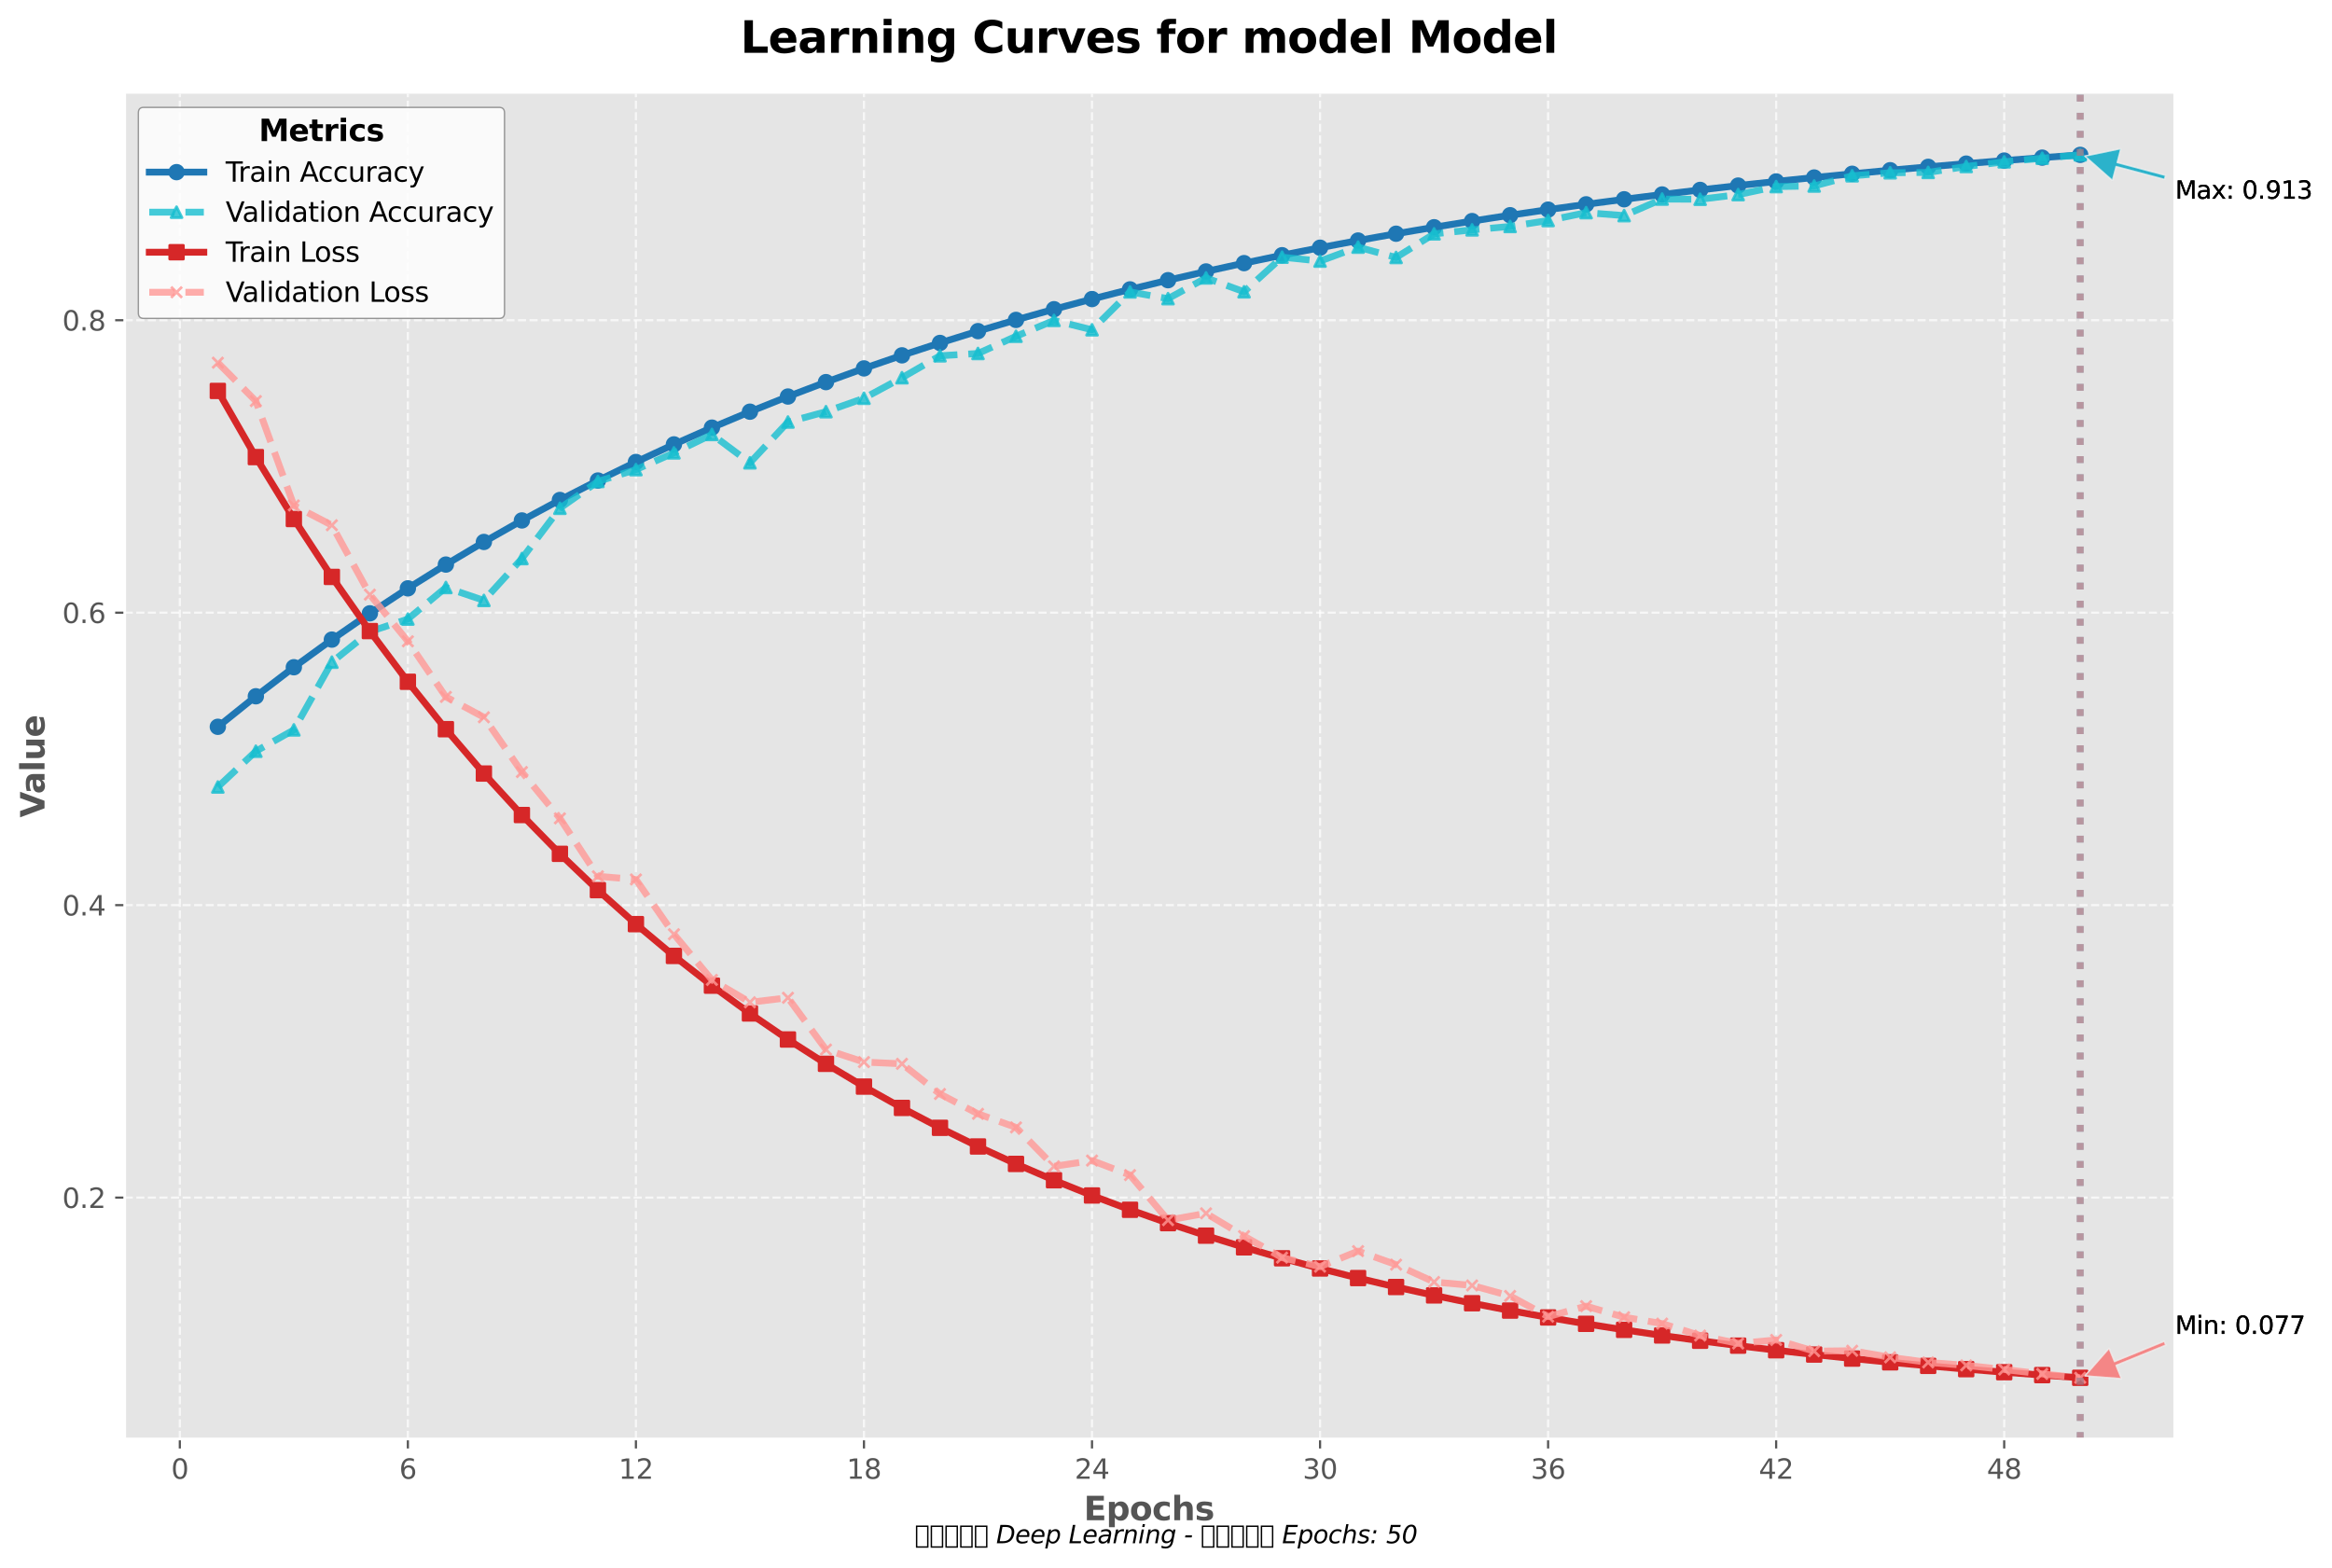 <?xml version="1.0" encoding="utf-8" standalone="no"?>
<!DOCTYPE svg PUBLIC "-//W3C//DTD SVG 1.1//EN"
  "http://www.w3.org/Graphics/SVG/1.1/DTD/svg11.dtd">
<svg xmlns:xlink="http://www.w3.org/1999/xlink" width="854.827pt" height="574.789pt" viewBox="0 0 854.827 574.789" xmlns="http://www.w3.org/2000/svg" version="1.1">
 <defs>
  <style type="text/css">*{stroke-linejoin: round; stroke-linecap: butt}</style>
 </defs>
 <g id="figure_1">
  <g id="patch_1">
   <path d="M 0 574.789 
L 854.827 574.789 
L 854.827 0 
L 0 0 
z
" style="fill: #ffffff"/>
  </g>
  <g id="axes_1">
   <g id="patch_2">
    <path d="M 45.717 527.477 
L 796.666 527.477 
L 796.666 34.358 
L 45.717 34.358 
z
" style="fill: #e5e5e5"/>
   </g>
   <g id="matplotlib.axis_1">
    <g id="xtick_1">
     <g id="line2d_1">
      <path d="M 65.919 527.477 
L 65.919 34.358 
" clip-path="url(#p940e0a85b9)" style="fill: none; stroke-dasharray: 2.96,1.28; stroke-dashoffset: 0; stroke: #ffffff; stroke-opacity: 0.7; stroke-width: 0.8"/>
     </g>
     <g id="line2d_2">
      <defs>
       <path id="m40fe5a7b28" d="M 0 0 
L 0 3.5 
" style="stroke: #555555; stroke-width: 0.8"/>
      </defs>
      <g>
       <use xlink:href="#m40fe5a7b28" x="65.919" y="527.477" style="fill: #555555; stroke: #555555; stroke-width: 0.8"/>
      </g>
     </g>
     <g id="text_1">
      <!-- 0 -->
      <g style="fill: #555555" transform="translate(62.737 542.076) scale(0.1 -0.1)">
       <defs>
        <path id="DejaVuSans-30" d="M 2034 4250 
Q 1547 4250 1301 3770 
Q 1056 3291 1056 2328 
Q 1056 1369 1301 889 
Q 1547 409 2034 409 
Q 2525 409 2770 889 
Q 3016 1369 3016 2328 
Q 3016 3291 2770 3770 
Q 2525 4250 2034 4250 
z
M 2034 4750 
Q 2819 4750 3233 4129 
Q 3647 3509 3647 2328 
Q 3647 1150 3233 529 
Q 2819 -91 2034 -91 
Q 1250 -91 836 529 
Q 422 1150 422 2328 
Q 422 3509 836 4129 
Q 1250 4750 2034 4750 
z
" transform="scale(0.016)"/>
       </defs>
       <use xlink:href="#DejaVuSans-30"/>
      </g>
     </g>
    </g>
    <g id="xtick_2">
     <g id="line2d_3">
      <path d="M 149.512 527.477 
L 149.512 34.358 
" clip-path="url(#p940e0a85b9)" style="fill: none; stroke-dasharray: 2.96,1.28; stroke-dashoffset: 0; stroke: #ffffff; stroke-opacity: 0.7; stroke-width: 0.8"/>
     </g>
     <g id="line2d_4">
      <g>
       <use xlink:href="#m40fe5a7b28" x="149.512" y="527.477" style="fill: #555555; stroke: #555555; stroke-width: 0.8"/>
      </g>
     </g>
     <g id="text_2">
      <!-- 6 -->
      <g style="fill: #555555" transform="translate(146.331 542.076) scale(0.1 -0.1)">
       <defs>
        <path id="DejaVuSans-36" d="M 2113 2584 
Q 1688 2584 1439 2293 
Q 1191 2003 1191 1497 
Q 1191 994 1439 701 
Q 1688 409 2113 409 
Q 2538 409 2786 701 
Q 3034 994 3034 1497 
Q 3034 2003 2786 2293 
Q 2538 2584 2113 2584 
z
M 3366 4563 
L 3366 3988 
Q 3128 4100 2886 4159 
Q 2644 4219 2406 4219 
Q 1781 4219 1451 3797 
Q 1122 3375 1075 2522 
Q 1259 2794 1537 2939 
Q 1816 3084 2150 3084 
Q 2853 3084 3261 2657 
Q 3669 2231 3669 1497 
Q 3669 778 3244 343 
Q 2819 -91 2113 -91 
Q 1303 -91 875 529 
Q 447 1150 447 2328 
Q 447 3434 972 4092 
Q 1497 4750 2381 4750 
Q 2619 4750 2861 4703 
Q 3103 4656 3366 4563 
z
" transform="scale(0.016)"/>
       </defs>
       <use xlink:href="#DejaVuSans-36"/>
      </g>
     </g>
    </g>
    <g id="xtick_3">
     <g id="line2d_5">
      <path d="M 233.106 527.477 
L 233.106 34.358 
" clip-path="url(#p940e0a85b9)" style="fill: none; stroke-dasharray: 2.96,1.28; stroke-dashoffset: 0; stroke: #ffffff; stroke-opacity: 0.7; stroke-width: 0.8"/>
     </g>
     <g id="line2d_6">
      <g>
       <use xlink:href="#m40fe5a7b28" x="233.106" y="527.477" style="fill: #555555; stroke: #555555; stroke-width: 0.8"/>
      </g>
     </g>
     <g id="text_3">
      <!-- 12 -->
      <g style="fill: #555555" transform="translate(226.743 542.076) scale(0.1 -0.1)">
       <defs>
        <path id="DejaVuSans-31" d="M 794 531 
L 1825 531 
L 1825 4091 
L 703 3866 
L 703 4441 
L 1819 4666 
L 2450 4666 
L 2450 531 
L 3481 531 
L 3481 0 
L 794 0 
L 794 531 
z
" transform="scale(0.016)"/>
        <path id="DejaVuSans-32" d="M 1228 531 
L 3431 531 
L 3431 0 
L 469 0 
L 469 531 
Q 828 903 1448 1529 
Q 2069 2156 2228 2338 
Q 2531 2678 2651 2914 
Q 2772 3150 2772 3378 
Q 2772 3750 2511 3984 
Q 2250 4219 1831 4219 
Q 1534 4219 1204 4116 
Q 875 4013 500 3803 
L 500 4441 
Q 881 4594 1212 4672 
Q 1544 4750 1819 4750 
Q 2544 4750 2975 4387 
Q 3406 4025 3406 3419 
Q 3406 3131 3298 2873 
Q 3191 2616 2906 2266 
Q 2828 2175 2409 1742 
Q 1991 1309 1228 531 
z
" transform="scale(0.016)"/>
       </defs>
       <use xlink:href="#DejaVuSans-31"/>
       <use xlink:href="#DejaVuSans-32" x="63.623"/>
      </g>
     </g>
    </g>
    <g id="xtick_4">
     <g id="line2d_7">
      <path d="M 316.699 527.477 
L 316.699 34.358 
" clip-path="url(#p940e0a85b9)" style="fill: none; stroke-dasharray: 2.96,1.28; stroke-dashoffset: 0; stroke: #ffffff; stroke-opacity: 0.7; stroke-width: 0.8"/>
     </g>
     <g id="line2d_8">
      <g>
       <use xlink:href="#m40fe5a7b28" x="316.699" y="527.477" style="fill: #555555; stroke: #555555; stroke-width: 0.8"/>
      </g>
     </g>
     <g id="text_4">
      <!-- 18 -->
      <g style="fill: #555555" transform="translate(310.337 542.076) scale(0.1 -0.1)">
       <defs>
        <path id="DejaVuSans-38" d="M 2034 2216 
Q 1584 2216 1326 1975 
Q 1069 1734 1069 1313 
Q 1069 891 1326 650 
Q 1584 409 2034 409 
Q 2484 409 2743 651 
Q 3003 894 3003 1313 
Q 3003 1734 2745 1975 
Q 2488 2216 2034 2216 
z
M 1403 2484 
Q 997 2584 770 2862 
Q 544 3141 544 3541 
Q 544 4100 942 4425 
Q 1341 4750 2034 4750 
Q 2731 4750 3128 4425 
Q 3525 4100 3525 3541 
Q 3525 3141 3298 2862 
Q 3072 2584 2669 2484 
Q 3125 2378 3379 2068 
Q 3634 1759 3634 1313 
Q 3634 634 3220 271 
Q 2806 -91 2034 -91 
Q 1263 -91 848 271 
Q 434 634 434 1313 
Q 434 1759 690 2068 
Q 947 2378 1403 2484 
z
M 1172 3481 
Q 1172 3119 1398 2916 
Q 1625 2713 2034 2713 
Q 2441 2713 2670 2916 
Q 2900 3119 2900 3481 
Q 2900 3844 2670 4047 
Q 2441 4250 2034 4250 
Q 1625 4250 1398 4047 
Q 1172 3844 1172 3481 
z
" transform="scale(0.016)"/>
       </defs>
       <use xlink:href="#DejaVuSans-31"/>
       <use xlink:href="#DejaVuSans-38" x="63.623"/>
      </g>
     </g>
    </g>
    <g id="xtick_5">
     <g id="line2d_9">
      <path d="M 400.293 527.477 
L 400.293 34.358 
" clip-path="url(#p940e0a85b9)" style="fill: none; stroke-dasharray: 2.96,1.28; stroke-dashoffset: 0; stroke: #ffffff; stroke-opacity: 0.7; stroke-width: 0.8"/>
     </g>
     <g id="line2d_10">
      <g>
       <use xlink:href="#m40fe5a7b28" x="400.293" y="527.477" style="fill: #555555; stroke: #555555; stroke-width: 0.8"/>
      </g>
     </g>
     <g id="text_5">
      <!-- 24 -->
      <g style="fill: #555555" transform="translate(393.93 542.076) scale(0.1 -0.1)">
       <defs>
        <path id="DejaVuSans-34" d="M 2419 4116 
L 825 1625 
L 2419 1625 
L 2419 4116 
z
M 2253 4666 
L 3047 4666 
L 3047 1625 
L 3713 1625 
L 3713 1100 
L 3047 1100 
L 3047 0 
L 2419 0 
L 2419 1100 
L 313 1100 
L 313 1709 
L 2253 4666 
z
" transform="scale(0.016)"/>
       </defs>
       <use xlink:href="#DejaVuSans-32"/>
       <use xlink:href="#DejaVuSans-34" x="63.623"/>
      </g>
     </g>
    </g>
    <g id="xtick_6">
     <g id="line2d_11">
      <path d="M 483.886 527.477 
L 483.886 34.358 
" clip-path="url(#p940e0a85b9)" style="fill: none; stroke-dasharray: 2.96,1.28; stroke-dashoffset: 0; stroke: #ffffff; stroke-opacity: 0.7; stroke-width: 0.8"/>
     </g>
     <g id="line2d_12">
      <g>
       <use xlink:href="#m40fe5a7b28" x="483.886" y="527.477" style="fill: #555555; stroke: #555555; stroke-width: 0.8"/>
      </g>
     </g>
     <g id="text_6">
      <!-- 30 -->
      <g style="fill: #555555" transform="translate(477.524 542.076) scale(0.1 -0.1)">
       <defs>
        <path id="DejaVuSans-33" d="M 2597 2516 
Q 3050 2419 3304 2112 
Q 3559 1806 3559 1356 
Q 3559 666 3084 287 
Q 2609 -91 1734 -91 
Q 1441 -91 1130 -33 
Q 819 25 488 141 
L 488 750 
Q 750 597 1062 519 
Q 1375 441 1716 441 
Q 2309 441 2620 675 
Q 2931 909 2931 1356 
Q 2931 1769 2642 2001 
Q 2353 2234 1838 2234 
L 1294 2234 
L 1294 2753 
L 1863 2753 
Q 2328 2753 2575 2939 
Q 2822 3125 2822 3475 
Q 2822 3834 2567 4026 
Q 2313 4219 1838 4219 
Q 1578 4219 1281 4162 
Q 984 4106 628 3988 
L 628 4550 
Q 988 4650 1302 4700 
Q 1616 4750 1894 4750 
Q 2613 4750 3031 4423 
Q 3450 4097 3450 3541 
Q 3450 3153 3228 2886 
Q 3006 2619 2597 2516 
z
" transform="scale(0.016)"/>
       </defs>
       <use xlink:href="#DejaVuSans-33"/>
       <use xlink:href="#DejaVuSans-30" x="63.623"/>
      </g>
     </g>
    </g>
    <g id="xtick_7">
     <g id="line2d_13">
      <path d="M 567.48 527.477 
L 567.48 34.358 
" clip-path="url(#p940e0a85b9)" style="fill: none; stroke-dasharray: 2.96,1.28; stroke-dashoffset: 0; stroke: #ffffff; stroke-opacity: 0.7; stroke-width: 0.8"/>
     </g>
     <g id="line2d_14">
      <g>
       <use xlink:href="#m40fe5a7b28" x="567.48" y="527.477" style="fill: #555555; stroke: #555555; stroke-width: 0.8"/>
      </g>
     </g>
     <g id="text_7">
      <!-- 36 -->
      <g style="fill: #555555" transform="translate(561.118 542.076) scale(0.1 -0.1)">
       <use xlink:href="#DejaVuSans-33"/>
       <use xlink:href="#DejaVuSans-36" x="63.623"/>
      </g>
     </g>
    </g>
    <g id="xtick_8">
     <g id="line2d_15">
      <path d="M 651.074 527.477 
L 651.074 34.358 
" clip-path="url(#p940e0a85b9)" style="fill: none; stroke-dasharray: 2.96,1.28; stroke-dashoffset: 0; stroke: #ffffff; stroke-opacity: 0.7; stroke-width: 0.8"/>
     </g>
     <g id="line2d_16">
      <g>
       <use xlink:href="#m40fe5a7b28" x="651.074" y="527.477" style="fill: #555555; stroke: #555555; stroke-width: 0.8"/>
      </g>
     </g>
     <g id="text_8">
      <!-- 42 -->
      <g style="fill: #555555" transform="translate(644.711 542.076) scale(0.1 -0.1)">
       <use xlink:href="#DejaVuSans-34"/>
       <use xlink:href="#DejaVuSans-32" x="63.623"/>
      </g>
     </g>
    </g>
    <g id="xtick_9">
     <g id="line2d_17">
      <path d="M 734.667 527.477 
L 734.667 34.358 
" clip-path="url(#p940e0a85b9)" style="fill: none; stroke-dasharray: 2.96,1.28; stroke-dashoffset: 0; stroke: #ffffff; stroke-opacity: 0.7; stroke-width: 0.8"/>
     </g>
     <g id="line2d_18">
      <g>
       <use xlink:href="#m40fe5a7b28" x="734.667" y="527.477" style="fill: #555555; stroke: #555555; stroke-width: 0.8"/>
      </g>
     </g>
     <g id="text_9">
      <!-- 48 -->
      <g style="fill: #555555" transform="translate(728.305 542.076) scale(0.1 -0.1)">
       <use xlink:href="#DejaVuSans-34"/>
       <use xlink:href="#DejaVuSans-38" x="63.623"/>
      </g>
     </g>
    </g>
    <g id="text_10">
     <!-- Epochs -->
     <g style="fill: #555555" transform="translate(397.277 557.274) scale(0.12 -0.12)">
      <defs>
       <path id="DejaVuSans-Bold-45" d="M 588 4666 
L 3834 4666 
L 3834 3756 
L 1791 3756 
L 1791 2888 
L 3713 2888 
L 3713 1978 
L 1791 1978 
L 1791 909 
L 3903 909 
L 3903 0 
L 588 0 
L 588 4666 
z
" transform="scale(0.016)"/>
       <path id="DejaVuSans-Bold-70" d="M 1656 506 
L 1656 -1331 
L 538 -1331 
L 538 3500 
L 1656 3500 
L 1656 2988 
Q 1888 3294 2169 3439 
Q 2450 3584 2816 3584 
Q 3463 3584 3878 3070 
Q 4294 2556 4294 1747 
Q 4294 938 3878 423 
Q 3463 -91 2816 -91 
Q 2450 -91 2169 54 
Q 1888 200 1656 506 
z
M 2400 2772 
Q 2041 2772 1848 2508 
Q 1656 2244 1656 1747 
Q 1656 1250 1848 986 
Q 2041 722 2400 722 
Q 2759 722 2948 984 
Q 3138 1247 3138 1747 
Q 3138 2247 2948 2509 
Q 2759 2772 2400 2772 
z
" transform="scale(0.016)"/>
       <path id="DejaVuSans-Bold-6f" d="M 2203 2784 
Q 1831 2784 1636 2517 
Q 1441 2250 1441 1747 
Q 1441 1244 1636 976 
Q 1831 709 2203 709 
Q 2569 709 2762 976 
Q 2956 1244 2956 1747 
Q 2956 2250 2762 2517 
Q 2569 2784 2203 2784 
z
M 2203 3584 
Q 3106 3584 3614 3096 
Q 4122 2609 4122 1747 
Q 4122 884 3614 396 
Q 3106 -91 2203 -91 
Q 1297 -91 786 396 
Q 275 884 275 1747 
Q 275 2609 786 3096 
Q 1297 3584 2203 3584 
z
" transform="scale(0.016)"/>
       <path id="DejaVuSans-Bold-63" d="M 3366 3391 
L 3366 2478 
Q 3138 2634 2908 2709 
Q 2678 2784 2431 2784 
Q 1963 2784 1702 2511 
Q 1441 2238 1441 1747 
Q 1441 1256 1702 982 
Q 1963 709 2431 709 
Q 2694 709 2930 787 
Q 3166 866 3366 1019 
L 3366 103 
Q 3103 6 2833 -42 
Q 2563 -91 2291 -91 
Q 1344 -91 809 395 
Q 275 881 275 1747 
Q 275 2613 809 3098 
Q 1344 3584 2291 3584 
Q 2566 3584 2833 3536 
Q 3100 3488 3366 3391 
z
" transform="scale(0.016)"/>
       <path id="DejaVuSans-Bold-68" d="M 4056 2131 
L 4056 0 
L 2931 0 
L 2931 347 
L 2931 1625 
Q 2931 2084 2911 2256 
Q 2891 2428 2841 2509 
Q 2775 2619 2662 2680 
Q 2550 2741 2406 2741 
Q 2056 2741 1856 2470 
Q 1656 2200 1656 1722 
L 1656 0 
L 538 0 
L 538 4863 
L 1656 4863 
L 1656 2988 
Q 1909 3294 2193 3439 
Q 2478 3584 2822 3584 
Q 3428 3584 3742 3212 
Q 4056 2841 4056 2131 
z
" transform="scale(0.016)"/>
       <path id="DejaVuSans-Bold-73" d="M 3272 3391 
L 3272 2541 
Q 2913 2691 2578 2766 
Q 2244 2841 1947 2841 
Q 1628 2841 1473 2761 
Q 1319 2681 1319 2516 
Q 1319 2381 1436 2309 
Q 1553 2238 1856 2203 
L 2053 2175 
Q 2913 2066 3209 1816 
Q 3506 1566 3506 1031 
Q 3506 472 3093 190 
Q 2681 -91 1863 -91 
Q 1516 -91 1145 -36 
Q 775 19 384 128 
L 384 978 
Q 719 816 1070 734 
Q 1422 653 1784 653 
Q 2113 653 2278 743 
Q 2444 834 2444 1013 
Q 2444 1163 2330 1236 
Q 2216 1309 1875 1350 
L 1678 1375 
Q 931 1469 631 1722 
Q 331 1975 331 2491 
Q 331 3047 712 3315 
Q 1094 3584 1881 3584 
Q 2191 3584 2531 3537 
Q 2872 3491 3272 3391 
z
" transform="scale(0.016)"/>
      </defs>
      <use xlink:href="#DejaVuSans-Bold-45"/>
      <use xlink:href="#DejaVuSans-Bold-70" x="68.311"/>
      <use xlink:href="#DejaVuSans-Bold-6f" x="139.893"/>
      <use xlink:href="#DejaVuSans-Bold-63" x="208.594"/>
      <use xlink:href="#DejaVuSans-Bold-68" x="267.871"/>
      <use xlink:href="#DejaVuSans-Bold-73" x="339.062"/>
     </g>
    </g>
   </g>
   <g id="matplotlib.axis_2">
    <g id="ytick_1">
     <g id="line2d_19">
      <path d="M 45.717 438.999 
L 796.666 438.999 
" clip-path="url(#p940e0a85b9)" style="fill: none; stroke-dasharray: 2.96,1.28; stroke-dashoffset: 0; stroke: #ffffff; stroke-opacity: 0.7; stroke-width: 0.8"/>
     </g>
     <g id="line2d_20">
      <defs>
       <path id="m5ecae88bc7" d="M 0 0 
L -3.5 0 
" style="stroke: #555555; stroke-width: 0.8"/>
      </defs>
      <g>
       <use xlink:href="#m5ecae88bc7" x="45.717" y="438.999" style="fill: #555555; stroke: #555555; stroke-width: 0.8"/>
      </g>
     </g>
     <g id="text_11">
      <!-- 0.2 -->
      <g style="fill: #555555" transform="translate(22.814 442.799) scale(0.1 -0.1)">
       <defs>
        <path id="DejaVuSans-2e" d="M 684 794 
L 1344 794 
L 1344 0 
L 684 0 
L 684 794 
z
" transform="scale(0.016)"/>
       </defs>
       <use xlink:href="#DejaVuSans-30"/>
       <use xlink:href="#DejaVuSans-2e" x="63.623"/>
       <use xlink:href="#DejaVuSans-32" x="95.41"/>
      </g>
     </g>
    </g>
    <g id="ytick_2">
     <g id="line2d_21">
      <path d="M 45.717 331.792 
L 796.666 331.792 
" clip-path="url(#p940e0a85b9)" style="fill: none; stroke-dasharray: 2.96,1.28; stroke-dashoffset: 0; stroke: #ffffff; stroke-opacity: 0.7; stroke-width: 0.8"/>
     </g>
     <g id="line2d_22">
      <g>
       <use xlink:href="#m5ecae88bc7" x="45.717" y="331.792" style="fill: #555555; stroke: #555555; stroke-width: 0.8"/>
      </g>
     </g>
     <g id="text_12">
      <!-- 0.4 -->
      <g style="fill: #555555" transform="translate(22.814 335.591) scale(0.1 -0.1)">
       <use xlink:href="#DejaVuSans-30"/>
       <use xlink:href="#DejaVuSans-2e" x="63.623"/>
       <use xlink:href="#DejaVuSans-34" x="95.41"/>
      </g>
     </g>
    </g>
    <g id="ytick_3">
     <g id="line2d_23">
      <path d="M 45.717 224.585 
L 796.666 224.585 
" clip-path="url(#p940e0a85b9)" style="fill: none; stroke-dasharray: 2.96,1.28; stroke-dashoffset: 0; stroke: #ffffff; stroke-opacity: 0.7; stroke-width: 0.8"/>
     </g>
     <g id="line2d_24">
      <g>
       <use xlink:href="#m5ecae88bc7" x="45.717" y="224.585" style="fill: #555555; stroke: #555555; stroke-width: 0.8"/>
      </g>
     </g>
     <g id="text_13">
      <!-- 0.6 -->
      <g style="fill: #555555" transform="translate(22.814 228.384) scale(0.1 -0.1)">
       <use xlink:href="#DejaVuSans-30"/>
       <use xlink:href="#DejaVuSans-2e" x="63.623"/>
       <use xlink:href="#DejaVuSans-36" x="95.41"/>
      </g>
     </g>
    </g>
    <g id="ytick_4">
     <g id="line2d_25">
      <path d="M 45.717 117.377 
L 796.666 117.377 
" clip-path="url(#p940e0a85b9)" style="fill: none; stroke-dasharray: 2.96,1.28; stroke-dashoffset: 0; stroke: #ffffff; stroke-opacity: 0.7; stroke-width: 0.8"/>
     </g>
     <g id="line2d_26">
      <g>
       <use xlink:href="#m5ecae88bc7" x="45.717" y="117.377" style="fill: #555555; stroke: #555555; stroke-width: 0.8"/>
      </g>
     </g>
     <g id="text_14">
      <!-- 0.8 -->
      <g style="fill: #555555" transform="translate(22.814 121.177) scale(0.1 -0.1)">
       <use xlink:href="#DejaVuSans-30"/>
       <use xlink:href="#DejaVuSans-2e" x="63.623"/>
       <use xlink:href="#DejaVuSans-38" x="95.41"/>
      </g>
     </g>
    </g>
    <g id="text_15">
     <!-- Value -->
     <g style="fill: #555555" transform="translate(16.318 299.678) rotate(-90) scale(0.12 -0.12)">
      <defs>
       <path id="DejaVuSans-Bold-56" d="M 31 4666 
L 1241 4666 
L 2478 1222 
L 3713 4666 
L 4922 4666 
L 3194 0 
L 1759 0 
L 31 4666 
z
" transform="scale(0.016)"/>
       <path id="DejaVuSans-Bold-61" d="M 2106 1575 
Q 1756 1575 1579 1456 
Q 1403 1338 1403 1106 
Q 1403 894 1545 773 
Q 1688 653 1941 653 
Q 2256 653 2472 879 
Q 2688 1106 2688 1447 
L 2688 1575 
L 2106 1575 
z
M 3816 1997 
L 3816 0 
L 2688 0 
L 2688 519 
Q 2463 200 2181 54 
Q 1900 -91 1497 -91 
Q 953 -91 614 226 
Q 275 544 275 1050 
Q 275 1666 698 1953 
Q 1122 2241 2028 2241 
L 2688 2241 
L 2688 2328 
Q 2688 2594 2478 2717 
Q 2269 2841 1825 2841 
Q 1466 2841 1156 2769 
Q 847 2697 581 2553 
L 581 3406 
Q 941 3494 1303 3539 
Q 1666 3584 2028 3584 
Q 2975 3584 3395 3211 
Q 3816 2838 3816 1997 
z
" transform="scale(0.016)"/>
       <path id="DejaVuSans-Bold-6c" d="M 538 4863 
L 1656 4863 
L 1656 0 
L 538 0 
L 538 4863 
z
" transform="scale(0.016)"/>
       <path id="DejaVuSans-Bold-75" d="M 500 1363 
L 500 3500 
L 1625 3500 
L 1625 3150 
Q 1625 2866 1622 2436 
Q 1619 2006 1619 1863 
Q 1619 1441 1641 1255 
Q 1663 1069 1716 984 
Q 1784 875 1895 815 
Q 2006 756 2150 756 
Q 2500 756 2700 1025 
Q 2900 1294 2900 1772 
L 2900 3500 
L 4019 3500 
L 4019 0 
L 2900 0 
L 2900 506 
Q 2647 200 2364 54 
Q 2081 -91 1741 -91 
Q 1134 -91 817 281 
Q 500 653 500 1363 
z
" transform="scale(0.016)"/>
       <path id="DejaVuSans-Bold-65" d="M 4031 1759 
L 4031 1441 
L 1416 1441 
Q 1456 1047 1700 850 
Q 1944 653 2381 653 
Q 2734 653 3104 758 
Q 3475 863 3866 1075 
L 3866 213 
Q 3469 63 3072 -14 
Q 2675 -91 2278 -91 
Q 1328 -91 801 392 
Q 275 875 275 1747 
Q 275 2603 792 3093 
Q 1309 3584 2216 3584 
Q 3041 3584 3536 3087 
Q 4031 2591 4031 1759 
z
M 2881 2131 
Q 2881 2450 2695 2645 
Q 2509 2841 2209 2841 
Q 1884 2841 1681 2658 
Q 1478 2475 1428 2131 
L 2881 2131 
z
" transform="scale(0.016)"/>
      </defs>
      <use xlink:href="#DejaVuSans-Bold-56"/>
      <use xlink:href="#DejaVuSans-Bold-61" x="71.893"/>
      <use xlink:href="#DejaVuSans-Bold-6c" x="139.373"/>
      <use xlink:href="#DejaVuSans-Bold-75" x="173.65"/>
      <use xlink:href="#DejaVuSans-Bold-65" x="244.842"/>
     </g>
    </g>
   </g>
   <g id="line2d_27">
    <path d="M 79.851 266.424 
L 93.783 255.234 
L 107.715 244.589 
L 121.648 234.463 
L 135.58 224.831 
L 149.512 215.669 
L 163.444 206.954 
L 177.377 198.664 
L 191.309 190.779 
L 205.241 183.277 
L 219.174 176.142 
L 233.106 169.354 
L 247.038 162.898 
L 260.97 156.756 
L 274.903 150.915 
L 288.835 145.357 
L 302.767 140.072 
L 316.699 135.043 
L 330.632 130.26 
L 344.564 125.711 
L 358.496 121.383 
L 372.428 117.266 
L 386.361 113.35 
L 400.293 109.625 
L 414.225 106.082 
L 428.157 102.711 
L 442.09 99.505 
L 456.022 96.455 
L 469.954 93.554 
L 483.886 90.795 
L 497.819 88.17 
L 511.751 85.672 
L 525.683 83.297 
L 539.616 81.038 
L 553.548 78.889 
L 567.48 76.845 
L 581.412 74.9 
L 595.345 73.05 
L 609.277 71.291 
L 623.209 69.617 
L 637.141 68.025 
L 651.074 66.51 
L 665.006 65.07 
L 678.938 63.699 
L 692.87 62.396 
L 706.803 61.156 
L 720.735 59.976 
L 734.667 58.855 
L 748.599 57.787 
L 762.532 56.772 
" clip-path="url(#p940e0a85b9)" style="fill: none; stroke: #1f77b4; stroke-width: 2.5; stroke-linecap: square"/>
    <defs>
     <path id="m77f1aacadd" d="M 0 2.5 
C 0.663 2.5 1.299 2.237 1.768 1.768 
C 2.237 1.299 2.5 0.663 2.5 0 
C 2.5 -0.663 2.237 -1.299 1.768 -1.768 
C 1.299 -2.237 0.663 -2.5 0 -2.5 
C -0.663 -2.5 -1.299 -2.237 -1.768 -1.768 
C -2.237 -1.299 -2.5 -0.663 -2.5 0 
C -2.5 0.663 -2.237 1.299 -1.768 1.768 
C -1.299 2.237 -0.663 2.5 0 2.5 
z
" style="stroke: #1f77b4"/>
    </defs>
    <g clip-path="url(#p940e0a85b9)">
     <use xlink:href="#m77f1aacadd" x="79.851" y="266.424" style="fill: #1f77b4; stroke: #1f77b4"/>
     <use xlink:href="#m77f1aacadd" x="93.783" y="255.234" style="fill: #1f77b4; stroke: #1f77b4"/>
     <use xlink:href="#m77f1aacadd" x="107.715" y="244.589" style="fill: #1f77b4; stroke: #1f77b4"/>
     <use xlink:href="#m77f1aacadd" x="121.648" y="234.463" style="fill: #1f77b4; stroke: #1f77b4"/>
     <use xlink:href="#m77f1aacadd" x="135.58" y="224.831" style="fill: #1f77b4; stroke: #1f77b4"/>
     <use xlink:href="#m77f1aacadd" x="149.512" y="215.669" style="fill: #1f77b4; stroke: #1f77b4"/>
     <use xlink:href="#m77f1aacadd" x="163.444" y="206.954" style="fill: #1f77b4; stroke: #1f77b4"/>
     <use xlink:href="#m77f1aacadd" x="177.377" y="198.664" style="fill: #1f77b4; stroke: #1f77b4"/>
     <use xlink:href="#m77f1aacadd" x="191.309" y="190.779" style="fill: #1f77b4; stroke: #1f77b4"/>
     <use xlink:href="#m77f1aacadd" x="205.241" y="183.277" style="fill: #1f77b4; stroke: #1f77b4"/>
     <use xlink:href="#m77f1aacadd" x="219.174" y="176.142" style="fill: #1f77b4; stroke: #1f77b4"/>
     <use xlink:href="#m77f1aacadd" x="233.106" y="169.354" style="fill: #1f77b4; stroke: #1f77b4"/>
     <use xlink:href="#m77f1aacadd" x="247.038" y="162.898" style="fill: #1f77b4; stroke: #1f77b4"/>
     <use xlink:href="#m77f1aacadd" x="260.97" y="156.756" style="fill: #1f77b4; stroke: #1f77b4"/>
     <use xlink:href="#m77f1aacadd" x="274.903" y="150.915" style="fill: #1f77b4; stroke: #1f77b4"/>
     <use xlink:href="#m77f1aacadd" x="288.835" y="145.357" style="fill: #1f77b4; stroke: #1f77b4"/>
     <use xlink:href="#m77f1aacadd" x="302.767" y="140.072" style="fill: #1f77b4; stroke: #1f77b4"/>
     <use xlink:href="#m77f1aacadd" x="316.699" y="135.043" style="fill: #1f77b4; stroke: #1f77b4"/>
     <use xlink:href="#m77f1aacadd" x="330.632" y="130.26" style="fill: #1f77b4; stroke: #1f77b4"/>
     <use xlink:href="#m77f1aacadd" x="344.564" y="125.711" style="fill: #1f77b4; stroke: #1f77b4"/>
     <use xlink:href="#m77f1aacadd" x="358.496" y="121.383" style="fill: #1f77b4; stroke: #1f77b4"/>
     <use xlink:href="#m77f1aacadd" x="372.428" y="117.266" style="fill: #1f77b4; stroke: #1f77b4"/>
     <use xlink:href="#m77f1aacadd" x="386.361" y="113.35" style="fill: #1f77b4; stroke: #1f77b4"/>
     <use xlink:href="#m77f1aacadd" x="400.293" y="109.625" style="fill: #1f77b4; stroke: #1f77b4"/>
     <use xlink:href="#m77f1aacadd" x="414.225" y="106.082" style="fill: #1f77b4; stroke: #1f77b4"/>
     <use xlink:href="#m77f1aacadd" x="428.157" y="102.711" style="fill: #1f77b4; stroke: #1f77b4"/>
     <use xlink:href="#m77f1aacadd" x="442.09" y="99.505" style="fill: #1f77b4; stroke: #1f77b4"/>
     <use xlink:href="#m77f1aacadd" x="456.022" y="96.455" style="fill: #1f77b4; stroke: #1f77b4"/>
     <use xlink:href="#m77f1aacadd" x="469.954" y="93.554" style="fill: #1f77b4; stroke: #1f77b4"/>
     <use xlink:href="#m77f1aacadd" x="483.886" y="90.795" style="fill: #1f77b4; stroke: #1f77b4"/>
     <use xlink:href="#m77f1aacadd" x="497.819" y="88.17" style="fill: #1f77b4; stroke: #1f77b4"/>
     <use xlink:href="#m77f1aacadd" x="511.751" y="85.672" style="fill: #1f77b4; stroke: #1f77b4"/>
     <use xlink:href="#m77f1aacadd" x="525.683" y="83.297" style="fill: #1f77b4; stroke: #1f77b4"/>
     <use xlink:href="#m77f1aacadd" x="539.616" y="81.038" style="fill: #1f77b4; stroke: #1f77b4"/>
     <use xlink:href="#m77f1aacadd" x="553.548" y="78.889" style="fill: #1f77b4; stroke: #1f77b4"/>
     <use xlink:href="#m77f1aacadd" x="567.48" y="76.845" style="fill: #1f77b4; stroke: #1f77b4"/>
     <use xlink:href="#m77f1aacadd" x="581.412" y="74.9" style="fill: #1f77b4; stroke: #1f77b4"/>
     <use xlink:href="#m77f1aacadd" x="595.345" y="73.05" style="fill: #1f77b4; stroke: #1f77b4"/>
     <use xlink:href="#m77f1aacadd" x="609.277" y="71.291" style="fill: #1f77b4; stroke: #1f77b4"/>
     <use xlink:href="#m77f1aacadd" x="623.209" y="69.617" style="fill: #1f77b4; stroke: #1f77b4"/>
     <use xlink:href="#m77f1aacadd" x="637.141" y="68.025" style="fill: #1f77b4; stroke: #1f77b4"/>
     <use xlink:href="#m77f1aacadd" x="651.074" y="66.51" style="fill: #1f77b4; stroke: #1f77b4"/>
     <use xlink:href="#m77f1aacadd" x="665.006" y="65.07" style="fill: #1f77b4; stroke: #1f77b4"/>
     <use xlink:href="#m77f1aacadd" x="678.938" y="63.699" style="fill: #1f77b4; stroke: #1f77b4"/>
     <use xlink:href="#m77f1aacadd" x="692.87" y="62.396" style="fill: #1f77b4; stroke: #1f77b4"/>
     <use xlink:href="#m77f1aacadd" x="706.803" y="61.156" style="fill: #1f77b4; stroke: #1f77b4"/>
     <use xlink:href="#m77f1aacadd" x="720.735" y="59.976" style="fill: #1f77b4; stroke: #1f77b4"/>
     <use xlink:href="#m77f1aacadd" x="734.667" y="58.855" style="fill: #1f77b4; stroke: #1f77b4"/>
     <use xlink:href="#m77f1aacadd" x="748.599" y="57.787" style="fill: #1f77b4; stroke: #1f77b4"/>
     <use xlink:href="#m77f1aacadd" x="762.532" y="56.772" style="fill: #1f77b4; stroke: #1f77b4"/>
    </g>
   </g>
   <g id="line2d_28">
    <path d="M 79.851 288.492 
L 93.783 275.383 
L 107.715 267.557 
L 121.648 242.729 
L 135.58 231.532 
L 149.512 226.929 
L 163.444 215.362 
L 177.377 220.102 
L 191.309 204.75 
L 205.241 186.313 
L 219.174 176.482 
L 233.106 172.15 
L 247.038 166.006 
L 260.97 159.261 
L 274.903 169.655 
L 288.835 154.706 
L 302.767 150.909 
L 316.699 145.979 
L 330.632 138.462 
L 344.564 130.414 
L 358.496 129.571 
L 372.428 123.273 
L 386.361 117.45 
L 400.293 120.882 
L 414.225 107.016 
L 428.157 109.478 
L 442.09 101.875 
L 456.022 106.954 
L 469.954 94.276 
L 483.886 95.702 
L 497.819 90.596 
L 511.751 94.378 
L 525.683 85.728 
L 539.616 84.256 
L 553.548 83.01 
L 567.48 80.834 
L 581.412 77.95 
L 595.345 79.038 
L 609.277 72.967 
L 623.209 73.048 
L 637.141 71.343 
L 651.074 68.398 
L 665.006 68.181 
L 678.938 64.436 
L 692.87 63.335 
L 706.803 63.207 
L 720.735 61.034 
L 734.667 59.326 
L 748.599 58.001 
L 762.532 56.772 
" clip-path="url(#p940e0a85b9)" style="fill: none; stroke-dasharray: 9.25,4; stroke-dashoffset: 0; stroke: #17becf; stroke-opacity: 0.8; stroke-width: 2.5"/>
    <defs>
     <path id="mcaf9766031" d="M 0 -2 
L -2 2 
L 2 2 
z
" style="stroke: #17becf; stroke-opacity: 0.8; stroke-linejoin: miter"/>
    </defs>
    <g clip-path="url(#p940e0a85b9)">
     <use xlink:href="#mcaf9766031" x="79.851" y="288.492" style="fill: #17becf; fill-opacity: 0.8; stroke: #17becf; stroke-opacity: 0.8; stroke-linejoin: miter"/>
     <use xlink:href="#mcaf9766031" x="93.783" y="275.383" style="fill: #17becf; fill-opacity: 0.8; stroke: #17becf; stroke-opacity: 0.8; stroke-linejoin: miter"/>
     <use xlink:href="#mcaf9766031" x="107.715" y="267.557" style="fill: #17becf; fill-opacity: 0.8; stroke: #17becf; stroke-opacity: 0.8; stroke-linejoin: miter"/>
     <use xlink:href="#mcaf9766031" x="121.648" y="242.729" style="fill: #17becf; fill-opacity: 0.8; stroke: #17becf; stroke-opacity: 0.8; stroke-linejoin: miter"/>
     <use xlink:href="#mcaf9766031" x="135.58" y="231.532" style="fill: #17becf; fill-opacity: 0.8; stroke: #17becf; stroke-opacity: 0.8; stroke-linejoin: miter"/>
     <use xlink:href="#mcaf9766031" x="149.512" y="226.929" style="fill: #17becf; fill-opacity: 0.8; stroke: #17becf; stroke-opacity: 0.8; stroke-linejoin: miter"/>
     <use xlink:href="#mcaf9766031" x="163.444" y="215.362" style="fill: #17becf; fill-opacity: 0.8; stroke: #17becf; stroke-opacity: 0.8; stroke-linejoin: miter"/>
     <use xlink:href="#mcaf9766031" x="177.377" y="220.102" style="fill: #17becf; fill-opacity: 0.8; stroke: #17becf; stroke-opacity: 0.8; stroke-linejoin: miter"/>
     <use xlink:href="#mcaf9766031" x="191.309" y="204.75" style="fill: #17becf; fill-opacity: 0.8; stroke: #17becf; stroke-opacity: 0.8; stroke-linejoin: miter"/>
     <use xlink:href="#mcaf9766031" x="205.241" y="186.313" style="fill: #17becf; fill-opacity: 0.8; stroke: #17becf; stroke-opacity: 0.8; stroke-linejoin: miter"/>
     <use xlink:href="#mcaf9766031" x="219.174" y="176.482" style="fill: #17becf; fill-opacity: 0.8; stroke: #17becf; stroke-opacity: 0.8; stroke-linejoin: miter"/>
     <use xlink:href="#mcaf9766031" x="233.106" y="172.15" style="fill: #17becf; fill-opacity: 0.8; stroke: #17becf; stroke-opacity: 0.8; stroke-linejoin: miter"/>
     <use xlink:href="#mcaf9766031" x="247.038" y="166.006" style="fill: #17becf; fill-opacity: 0.8; stroke: #17becf; stroke-opacity: 0.8; stroke-linejoin: miter"/>
     <use xlink:href="#mcaf9766031" x="260.97" y="159.261" style="fill: #17becf; fill-opacity: 0.8; stroke: #17becf; stroke-opacity: 0.8; stroke-linejoin: miter"/>
     <use xlink:href="#mcaf9766031" x="274.903" y="169.655" style="fill: #17becf; fill-opacity: 0.8; stroke: #17becf; stroke-opacity: 0.8; stroke-linejoin: miter"/>
     <use xlink:href="#mcaf9766031" x="288.835" y="154.706" style="fill: #17becf; fill-opacity: 0.8; stroke: #17becf; stroke-opacity: 0.8; stroke-linejoin: miter"/>
     <use xlink:href="#mcaf9766031" x="302.767" y="150.909" style="fill: #17becf; fill-opacity: 0.8; stroke: #17becf; stroke-opacity: 0.8; stroke-linejoin: miter"/>
     <use xlink:href="#mcaf9766031" x="316.699" y="145.979" style="fill: #17becf; fill-opacity: 0.8; stroke: #17becf; stroke-opacity: 0.8; stroke-linejoin: miter"/>
     <use xlink:href="#mcaf9766031" x="330.632" y="138.462" style="fill: #17becf; fill-opacity: 0.8; stroke: #17becf; stroke-opacity: 0.8; stroke-linejoin: miter"/>
     <use xlink:href="#mcaf9766031" x="344.564" y="130.414" style="fill: #17becf; fill-opacity: 0.8; stroke: #17becf; stroke-opacity: 0.8; stroke-linejoin: miter"/>
     <use xlink:href="#mcaf9766031" x="358.496" y="129.571" style="fill: #17becf; fill-opacity: 0.8; stroke: #17becf; stroke-opacity: 0.8; stroke-linejoin: miter"/>
     <use xlink:href="#mcaf9766031" x="372.428" y="123.273" style="fill: #17becf; fill-opacity: 0.8; stroke: #17becf; stroke-opacity: 0.8; stroke-linejoin: miter"/>
     <use xlink:href="#mcaf9766031" x="386.361" y="117.45" style="fill: #17becf; fill-opacity: 0.8; stroke: #17becf; stroke-opacity: 0.8; stroke-linejoin: miter"/>
     <use xlink:href="#mcaf9766031" x="400.293" y="120.882" style="fill: #17becf; fill-opacity: 0.8; stroke: #17becf; stroke-opacity: 0.8; stroke-linejoin: miter"/>
     <use xlink:href="#mcaf9766031" x="414.225" y="107.016" style="fill: #17becf; fill-opacity: 0.8; stroke: #17becf; stroke-opacity: 0.8; stroke-linejoin: miter"/>
     <use xlink:href="#mcaf9766031" x="428.157" y="109.478" style="fill: #17becf; fill-opacity: 0.8; stroke: #17becf; stroke-opacity: 0.8; stroke-linejoin: miter"/>
     <use xlink:href="#mcaf9766031" x="442.09" y="101.875" style="fill: #17becf; fill-opacity: 0.8; stroke: #17becf; stroke-opacity: 0.8; stroke-linejoin: miter"/>
     <use xlink:href="#mcaf9766031" x="456.022" y="106.954" style="fill: #17becf; fill-opacity: 0.8; stroke: #17becf; stroke-opacity: 0.8; stroke-linejoin: miter"/>
     <use xlink:href="#mcaf9766031" x="469.954" y="94.276" style="fill: #17becf; fill-opacity: 0.8; stroke: #17becf; stroke-opacity: 0.8; stroke-linejoin: miter"/>
     <use xlink:href="#mcaf9766031" x="483.886" y="95.702" style="fill: #17becf; fill-opacity: 0.8; stroke: #17becf; stroke-opacity: 0.8; stroke-linejoin: miter"/>
     <use xlink:href="#mcaf9766031" x="497.819" y="90.596" style="fill: #17becf; fill-opacity: 0.8; stroke: #17becf; stroke-opacity: 0.8; stroke-linejoin: miter"/>
     <use xlink:href="#mcaf9766031" x="511.751" y="94.378" style="fill: #17becf; fill-opacity: 0.8; stroke: #17becf; stroke-opacity: 0.8; stroke-linejoin: miter"/>
     <use xlink:href="#mcaf9766031" x="525.683" y="85.728" style="fill: #17becf; fill-opacity: 0.8; stroke: #17becf; stroke-opacity: 0.8; stroke-linejoin: miter"/>
     <use xlink:href="#mcaf9766031" x="539.616" y="84.256" style="fill: #17becf; fill-opacity: 0.8; stroke: #17becf; stroke-opacity: 0.8; stroke-linejoin: miter"/>
     <use xlink:href="#mcaf9766031" x="553.548" y="83.01" style="fill: #17becf; fill-opacity: 0.8; stroke: #17becf; stroke-opacity: 0.8; stroke-linejoin: miter"/>
     <use xlink:href="#mcaf9766031" x="567.48" y="80.834" style="fill: #17becf; fill-opacity: 0.8; stroke: #17becf; stroke-opacity: 0.8; stroke-linejoin: miter"/>
     <use xlink:href="#mcaf9766031" x="581.412" y="77.95" style="fill: #17becf; fill-opacity: 0.8; stroke: #17becf; stroke-opacity: 0.8; stroke-linejoin: miter"/>
     <use xlink:href="#mcaf9766031" x="595.345" y="79.038" style="fill: #17becf; fill-opacity: 0.8; stroke: #17becf; stroke-opacity: 0.8; stroke-linejoin: miter"/>
     <use xlink:href="#mcaf9766031" x="609.277" y="72.967" style="fill: #17becf; fill-opacity: 0.8; stroke: #17becf; stroke-opacity: 0.8; stroke-linejoin: miter"/>
     <use xlink:href="#mcaf9766031" x="623.209" y="73.048" style="fill: #17becf; fill-opacity: 0.8; stroke: #17becf; stroke-opacity: 0.8; stroke-linejoin: miter"/>
     <use xlink:href="#mcaf9766031" x="637.141" y="71.343" style="fill: #17becf; fill-opacity: 0.8; stroke: #17becf; stroke-opacity: 0.8; stroke-linejoin: miter"/>
     <use xlink:href="#mcaf9766031" x="651.074" y="68.398" style="fill: #17becf; fill-opacity: 0.8; stroke: #17becf; stroke-opacity: 0.8; stroke-linejoin: miter"/>
     <use xlink:href="#mcaf9766031" x="665.006" y="68.181" style="fill: #17becf; fill-opacity: 0.8; stroke: #17becf; stroke-opacity: 0.8; stroke-linejoin: miter"/>
     <use xlink:href="#mcaf9766031" x="678.938" y="64.436" style="fill: #17becf; fill-opacity: 0.8; stroke: #17becf; stroke-opacity: 0.8; stroke-linejoin: miter"/>
     <use xlink:href="#mcaf9766031" x="692.87" y="63.335" style="fill: #17becf; fill-opacity: 0.8; stroke: #17becf; stroke-opacity: 0.8; stroke-linejoin: miter"/>
     <use xlink:href="#mcaf9766031" x="706.803" y="63.207" style="fill: #17becf; fill-opacity: 0.8; stroke: #17becf; stroke-opacity: 0.8; stroke-linejoin: miter"/>
     <use xlink:href="#mcaf9766031" x="720.735" y="61.034" style="fill: #17becf; fill-opacity: 0.8; stroke: #17becf; stroke-opacity: 0.8; stroke-linejoin: miter"/>
     <use xlink:href="#mcaf9766031" x="734.667" y="59.326" style="fill: #17becf; fill-opacity: 0.8; stroke: #17becf; stroke-opacity: 0.8; stroke-linejoin: miter"/>
     <use xlink:href="#mcaf9766031" x="748.599" y="58.001" style="fill: #17becf; fill-opacity: 0.8; stroke: #17becf; stroke-opacity: 0.8; stroke-linejoin: miter"/>
     <use xlink:href="#mcaf9766031" x="762.532" y="56.772" style="fill: #17becf; fill-opacity: 0.8; stroke: #17becf; stroke-opacity: 0.8; stroke-linejoin: miter"/>
    </g>
   </g>
   <g id="line2d_29">
    <path d="M 79.851 143.306 
L 93.783 167.561 
L 107.715 190.253 
L 121.648 211.481 
L 135.58 231.34 
L 149.512 249.918 
L 163.444 267.298 
L 177.377 283.557 
L 191.309 298.767 
L 205.241 312.997 
L 219.174 326.309 
L 233.106 338.762 
L 247.038 350.412 
L 260.97 361.311 
L 274.903 371.507 
L 288.835 381.046 
L 302.767 389.969 
L 316.699 398.316 
L 330.632 406.126 
L 344.564 413.432 
L 358.496 420.266 
L 372.428 426.66 
L 386.361 432.641 
L 400.293 438.237 
L 414.225 443.472 
L 428.157 448.369 
L 442.09 452.95 
L 456.022 457.236 
L 469.954 461.245 
L 483.886 464.997 
L 497.819 468.506 
L 511.751 471.788 
L 525.683 474.859 
L 539.616 477.732 
L 553.548 480.419 
L 567.48 482.934 
L 581.412 485.286 
L 595.345 487.487 
L 609.277 489.545 
L 623.209 491.47 
L 637.141 493.272 
L 651.074 494.958 
L 665.006 496.534 
L 678.938 498.009 
L 692.87 499.389 
L 706.803 500.68 
L 720.735 501.888 
L 734.667 503.017 
L 748.599 504.074 
L 762.532 505.063 
" clip-path="url(#p940e0a85b9)" style="fill: none; stroke: #d62728; stroke-width: 2.5; stroke-linecap: square"/>
    <defs>
     <path id="m252163be8c" d="M -2.5 2.5 
L 2.5 2.5 
L 2.5 -2.5 
L -2.5 -2.5 
z
" style="stroke: #d62728; stroke-linejoin: miter"/>
    </defs>
    <g clip-path="url(#p940e0a85b9)">
     <use xlink:href="#m252163be8c" x="79.851" y="143.306" style="fill: #d62728; stroke: #d62728; stroke-linejoin: miter"/>
     <use xlink:href="#m252163be8c" x="93.783" y="167.561" style="fill: #d62728; stroke: #d62728; stroke-linejoin: miter"/>
     <use xlink:href="#m252163be8c" x="107.715" y="190.253" style="fill: #d62728; stroke: #d62728; stroke-linejoin: miter"/>
     <use xlink:href="#m252163be8c" x="121.648" y="211.481" style="fill: #d62728; stroke: #d62728; stroke-linejoin: miter"/>
     <use xlink:href="#m252163be8c" x="135.58" y="231.34" style="fill: #d62728; stroke: #d62728; stroke-linejoin: miter"/>
     <use xlink:href="#m252163be8c" x="149.512" y="249.918" style="fill: #d62728; stroke: #d62728; stroke-linejoin: miter"/>
     <use xlink:href="#m252163be8c" x="163.444" y="267.298" style="fill: #d62728; stroke: #d62728; stroke-linejoin: miter"/>
     <use xlink:href="#m252163be8c" x="177.377" y="283.557" style="fill: #d62728; stroke: #d62728; stroke-linejoin: miter"/>
     <use xlink:href="#m252163be8c" x="191.309" y="298.767" style="fill: #d62728; stroke: #d62728; stroke-linejoin: miter"/>
     <use xlink:href="#m252163be8c" x="205.241" y="312.997" style="fill: #d62728; stroke: #d62728; stroke-linejoin: miter"/>
     <use xlink:href="#m252163be8c" x="219.174" y="326.309" style="fill: #d62728; stroke: #d62728; stroke-linejoin: miter"/>
     <use xlink:href="#m252163be8c" x="233.106" y="338.762" style="fill: #d62728; stroke: #d62728; stroke-linejoin: miter"/>
     <use xlink:href="#m252163be8c" x="247.038" y="350.412" style="fill: #d62728; stroke: #d62728; stroke-linejoin: miter"/>
     <use xlink:href="#m252163be8c" x="260.97" y="361.311" style="fill: #d62728; stroke: #d62728; stroke-linejoin: miter"/>
     <use xlink:href="#m252163be8c" x="274.903" y="371.507" style="fill: #d62728; stroke: #d62728; stroke-linejoin: miter"/>
     <use xlink:href="#m252163be8c" x="288.835" y="381.046" style="fill: #d62728; stroke: #d62728; stroke-linejoin: miter"/>
     <use xlink:href="#m252163be8c" x="302.767" y="389.969" style="fill: #d62728; stroke: #d62728; stroke-linejoin: miter"/>
     <use xlink:href="#m252163be8c" x="316.699" y="398.316" style="fill: #d62728; stroke: #d62728; stroke-linejoin: miter"/>
     <use xlink:href="#m252163be8c" x="330.632" y="406.126" style="fill: #d62728; stroke: #d62728; stroke-linejoin: miter"/>
     <use xlink:href="#m252163be8c" x="344.564" y="413.432" style="fill: #d62728; stroke: #d62728; stroke-linejoin: miter"/>
     <use xlink:href="#m252163be8c" x="358.496" y="420.266" style="fill: #d62728; stroke: #d62728; stroke-linejoin: miter"/>
     <use xlink:href="#m252163be8c" x="372.428" y="426.66" style="fill: #d62728; stroke: #d62728; stroke-linejoin: miter"/>
     <use xlink:href="#m252163be8c" x="386.361" y="432.641" style="fill: #d62728; stroke: #d62728; stroke-linejoin: miter"/>
     <use xlink:href="#m252163be8c" x="400.293" y="438.237" style="fill: #d62728; stroke: #d62728; stroke-linejoin: miter"/>
     <use xlink:href="#m252163be8c" x="414.225" y="443.472" style="fill: #d62728; stroke: #d62728; stroke-linejoin: miter"/>
     <use xlink:href="#m252163be8c" x="428.157" y="448.369" style="fill: #d62728; stroke: #d62728; stroke-linejoin: miter"/>
     <use xlink:href="#m252163be8c" x="442.09" y="452.95" style="fill: #d62728; stroke: #d62728; stroke-linejoin: miter"/>
     <use xlink:href="#m252163be8c" x="456.022" y="457.236" style="fill: #d62728; stroke: #d62728; stroke-linejoin: miter"/>
     <use xlink:href="#m252163be8c" x="469.954" y="461.245" style="fill: #d62728; stroke: #d62728; stroke-linejoin: miter"/>
     <use xlink:href="#m252163be8c" x="483.886" y="464.997" style="fill: #d62728; stroke: #d62728; stroke-linejoin: miter"/>
     <use xlink:href="#m252163be8c" x="497.819" y="468.506" style="fill: #d62728; stroke: #d62728; stroke-linejoin: miter"/>
     <use xlink:href="#m252163be8c" x="511.751" y="471.788" style="fill: #d62728; stroke: #d62728; stroke-linejoin: miter"/>
     <use xlink:href="#m252163be8c" x="525.683" y="474.859" style="fill: #d62728; stroke: #d62728; stroke-linejoin: miter"/>
     <use xlink:href="#m252163be8c" x="539.616" y="477.732" style="fill: #d62728; stroke: #d62728; stroke-linejoin: miter"/>
     <use xlink:href="#m252163be8c" x="553.548" y="480.419" style="fill: #d62728; stroke: #d62728; stroke-linejoin: miter"/>
     <use xlink:href="#m252163be8c" x="567.48" y="482.934" style="fill: #d62728; stroke: #d62728; stroke-linejoin: miter"/>
     <use xlink:href="#m252163be8c" x="581.412" y="485.286" style="fill: #d62728; stroke: #d62728; stroke-linejoin: miter"/>
     <use xlink:href="#m252163be8c" x="595.345" y="487.487" style="fill: #d62728; stroke: #d62728; stroke-linejoin: miter"/>
     <use xlink:href="#m252163be8c" x="609.277" y="489.545" style="fill: #d62728; stroke: #d62728; stroke-linejoin: miter"/>
     <use xlink:href="#m252163be8c" x="623.209" y="491.47" style="fill: #d62728; stroke: #d62728; stroke-linejoin: miter"/>
     <use xlink:href="#m252163be8c" x="637.141" y="493.272" style="fill: #d62728; stroke: #d62728; stroke-linejoin: miter"/>
     <use xlink:href="#m252163be8c" x="651.074" y="494.958" style="fill: #d62728; stroke: #d62728; stroke-linejoin: miter"/>
     <use xlink:href="#m252163be8c" x="665.006" y="496.534" style="fill: #d62728; stroke: #d62728; stroke-linejoin: miter"/>
     <use xlink:href="#m252163be8c" x="678.938" y="498.009" style="fill: #d62728; stroke: #d62728; stroke-linejoin: miter"/>
     <use xlink:href="#m252163be8c" x="692.87" y="499.389" style="fill: #d62728; stroke: #d62728; stroke-linejoin: miter"/>
     <use xlink:href="#m252163be8c" x="706.803" y="500.68" style="fill: #d62728; stroke: #d62728; stroke-linejoin: miter"/>
     <use xlink:href="#m252163be8c" x="720.735" y="501.888" style="fill: #d62728; stroke: #d62728; stroke-linejoin: miter"/>
     <use xlink:href="#m252163be8c" x="734.667" y="503.017" style="fill: #d62728; stroke: #d62728; stroke-linejoin: miter"/>
     <use xlink:href="#m252163be8c" x="748.599" y="504.074" style="fill: #d62728; stroke: #d62728; stroke-linejoin: miter"/>
     <use xlink:href="#m252163be8c" x="762.532" y="505.063" style="fill: #d62728; stroke: #d62728; stroke-linejoin: miter"/>
    </g>
   </g>
   <g id="line2d_30">
    <path d="M 79.851 132.947 
L 93.783 147.018 
L 107.715 185.276 
L 121.648 192.538 
L 135.58 217.977 
L 149.512 235.086 
L 163.444 255.464 
L 177.377 262.93 
L 191.309 283.003 
L 205.241 299.983 
L 219.174 321.231 
L 233.106 322.382 
L 247.038 342.46 
L 260.97 359.211 
L 274.903 367.412 
L 288.835 365.753 
L 302.767 384.732 
L 316.699 389.323 
L 330.632 389.961 
L 344.564 401.027 
L 358.496 408.298 
L 372.428 413.279 
L 386.361 427.54 
L 400.293 425.429 
L 414.225 430.75 
L 428.157 447.262 
L 442.09 444.774 
L 456.022 453.122 
L 469.954 461.02 
L 483.886 464.32 
L 497.819 458.62 
L 511.751 463.578 
L 525.683 469.94 
L 539.616 471.211 
L 553.548 475.051 
L 567.48 482.639 
L 581.412 478.793 
L 595.345 482.849 
L 609.277 485.19 
L 623.209 489.573 
L 637.141 492.472 
L 651.074 491.184 
L 665.006 495.295 
L 678.938 495.136 
L 692.87 497.549 
L 706.803 499.418 
L 720.735 500.507 
L 734.667 502.027 
L 748.599 503.637 
L 762.532 505.063 
" clip-path="url(#p940e0a85b9)" style="fill: none; stroke-dasharray: 9.25,4; stroke-dashoffset: 0; stroke: #ff9896; stroke-opacity: 0.8; stroke-width: 2.5"/>
    <defs>
     <path id="mfe4b9cbe02" d="M -2 2 
L 2 -2 
M -2 -2 
L 2 2 
" style="stroke: #ff9896; stroke-opacity: 0.8"/>
    </defs>
    <g clip-path="url(#p940e0a85b9)">
     <use xlink:href="#mfe4b9cbe02" x="79.851" y="132.947" style="fill: #ff9896; fill-opacity: 0.8; stroke: #ff9896; stroke-opacity: 0.8"/>
     <use xlink:href="#mfe4b9cbe02" x="93.783" y="147.018" style="fill: #ff9896; fill-opacity: 0.8; stroke: #ff9896; stroke-opacity: 0.8"/>
     <use xlink:href="#mfe4b9cbe02" x="107.715" y="185.276" style="fill: #ff9896; fill-opacity: 0.8; stroke: #ff9896; stroke-opacity: 0.8"/>
     <use xlink:href="#mfe4b9cbe02" x="121.648" y="192.538" style="fill: #ff9896; fill-opacity: 0.8; stroke: #ff9896; stroke-opacity: 0.8"/>
     <use xlink:href="#mfe4b9cbe02" x="135.58" y="217.977" style="fill: #ff9896; fill-opacity: 0.8; stroke: #ff9896; stroke-opacity: 0.8"/>
     <use xlink:href="#mfe4b9cbe02" x="149.512" y="235.086" style="fill: #ff9896; fill-opacity: 0.8; stroke: #ff9896; stroke-opacity: 0.8"/>
     <use xlink:href="#mfe4b9cbe02" x="163.444" y="255.464" style="fill: #ff9896; fill-opacity: 0.8; stroke: #ff9896; stroke-opacity: 0.8"/>
     <use xlink:href="#mfe4b9cbe02" x="177.377" y="262.93" style="fill: #ff9896; fill-opacity: 0.8; stroke: #ff9896; stroke-opacity: 0.8"/>
     <use xlink:href="#mfe4b9cbe02" x="191.309" y="283.003" style="fill: #ff9896; fill-opacity: 0.8; stroke: #ff9896; stroke-opacity: 0.8"/>
     <use xlink:href="#mfe4b9cbe02" x="205.241" y="299.983" style="fill: #ff9896; fill-opacity: 0.8; stroke: #ff9896; stroke-opacity: 0.8"/>
     <use xlink:href="#mfe4b9cbe02" x="219.174" y="321.231" style="fill: #ff9896; fill-opacity: 0.8; stroke: #ff9896; stroke-opacity: 0.8"/>
     <use xlink:href="#mfe4b9cbe02" x="233.106" y="322.382" style="fill: #ff9896; fill-opacity: 0.8; stroke: #ff9896; stroke-opacity: 0.8"/>
     <use xlink:href="#mfe4b9cbe02" x="247.038" y="342.46" style="fill: #ff9896; fill-opacity: 0.8; stroke: #ff9896; stroke-opacity: 0.8"/>
     <use xlink:href="#mfe4b9cbe02" x="260.97" y="359.211" style="fill: #ff9896; fill-opacity: 0.8; stroke: #ff9896; stroke-opacity: 0.8"/>
     <use xlink:href="#mfe4b9cbe02" x="274.903" y="367.412" style="fill: #ff9896; fill-opacity: 0.8; stroke: #ff9896; stroke-opacity: 0.8"/>
     <use xlink:href="#mfe4b9cbe02" x="288.835" y="365.753" style="fill: #ff9896; fill-opacity: 0.8; stroke: #ff9896; stroke-opacity: 0.8"/>
     <use xlink:href="#mfe4b9cbe02" x="302.767" y="384.732" style="fill: #ff9896; fill-opacity: 0.8; stroke: #ff9896; stroke-opacity: 0.8"/>
     <use xlink:href="#mfe4b9cbe02" x="316.699" y="389.323" style="fill: #ff9896; fill-opacity: 0.8; stroke: #ff9896; stroke-opacity: 0.8"/>
     <use xlink:href="#mfe4b9cbe02" x="330.632" y="389.961" style="fill: #ff9896; fill-opacity: 0.8; stroke: #ff9896; stroke-opacity: 0.8"/>
     <use xlink:href="#mfe4b9cbe02" x="344.564" y="401.027" style="fill: #ff9896; fill-opacity: 0.8; stroke: #ff9896; stroke-opacity: 0.8"/>
     <use xlink:href="#mfe4b9cbe02" x="358.496" y="408.298" style="fill: #ff9896; fill-opacity: 0.8; stroke: #ff9896; stroke-opacity: 0.8"/>
     <use xlink:href="#mfe4b9cbe02" x="372.428" y="413.279" style="fill: #ff9896; fill-opacity: 0.8; stroke: #ff9896; stroke-opacity: 0.8"/>
     <use xlink:href="#mfe4b9cbe02" x="386.361" y="427.54" style="fill: #ff9896; fill-opacity: 0.8; stroke: #ff9896; stroke-opacity: 0.8"/>
     <use xlink:href="#mfe4b9cbe02" x="400.293" y="425.429" style="fill: #ff9896; fill-opacity: 0.8; stroke: #ff9896; stroke-opacity: 0.8"/>
     <use xlink:href="#mfe4b9cbe02" x="414.225" y="430.75" style="fill: #ff9896; fill-opacity: 0.8; stroke: #ff9896; stroke-opacity: 0.8"/>
     <use xlink:href="#mfe4b9cbe02" x="428.157" y="447.262" style="fill: #ff9896; fill-opacity: 0.8; stroke: #ff9896; stroke-opacity: 0.8"/>
     <use xlink:href="#mfe4b9cbe02" x="442.09" y="444.774" style="fill: #ff9896; fill-opacity: 0.8; stroke: #ff9896; stroke-opacity: 0.8"/>
     <use xlink:href="#mfe4b9cbe02" x="456.022" y="453.122" style="fill: #ff9896; fill-opacity: 0.8; stroke: #ff9896; stroke-opacity: 0.8"/>
     <use xlink:href="#mfe4b9cbe02" x="469.954" y="461.02" style="fill: #ff9896; fill-opacity: 0.8; stroke: #ff9896; stroke-opacity: 0.8"/>
     <use xlink:href="#mfe4b9cbe02" x="483.886" y="464.32" style="fill: #ff9896; fill-opacity: 0.8; stroke: #ff9896; stroke-opacity: 0.8"/>
     <use xlink:href="#mfe4b9cbe02" x="497.819" y="458.62" style="fill: #ff9896; fill-opacity: 0.8; stroke: #ff9896; stroke-opacity: 0.8"/>
     <use xlink:href="#mfe4b9cbe02" x="511.751" y="463.578" style="fill: #ff9896; fill-opacity: 0.8; stroke: #ff9896; stroke-opacity: 0.8"/>
     <use xlink:href="#mfe4b9cbe02" x="525.683" y="469.94" style="fill: #ff9896; fill-opacity: 0.8; stroke: #ff9896; stroke-opacity: 0.8"/>
     <use xlink:href="#mfe4b9cbe02" x="539.616" y="471.211" style="fill: #ff9896; fill-opacity: 0.8; stroke: #ff9896; stroke-opacity: 0.8"/>
     <use xlink:href="#mfe4b9cbe02" x="553.548" y="475.051" style="fill: #ff9896; fill-opacity: 0.8; stroke: #ff9896; stroke-opacity: 0.8"/>
     <use xlink:href="#mfe4b9cbe02" x="567.48" y="482.639" style="fill: #ff9896; fill-opacity: 0.8; stroke: #ff9896; stroke-opacity: 0.8"/>
     <use xlink:href="#mfe4b9cbe02" x="581.412" y="478.793" style="fill: #ff9896; fill-opacity: 0.8; stroke: #ff9896; stroke-opacity: 0.8"/>
     <use xlink:href="#mfe4b9cbe02" x="595.345" y="482.849" style="fill: #ff9896; fill-opacity: 0.8; stroke: #ff9896; stroke-opacity: 0.8"/>
     <use xlink:href="#mfe4b9cbe02" x="609.277" y="485.19" style="fill: #ff9896; fill-opacity: 0.8; stroke: #ff9896; stroke-opacity: 0.8"/>
     <use xlink:href="#mfe4b9cbe02" x="623.209" y="489.573" style="fill: #ff9896; fill-opacity: 0.8; stroke: #ff9896; stroke-opacity: 0.8"/>
     <use xlink:href="#mfe4b9cbe02" x="637.141" y="492.472" style="fill: #ff9896; fill-opacity: 0.8; stroke: #ff9896; stroke-opacity: 0.8"/>
     <use xlink:href="#mfe4b9cbe02" x="651.074" y="491.184" style="fill: #ff9896; fill-opacity: 0.8; stroke: #ff9896; stroke-opacity: 0.8"/>
     <use xlink:href="#mfe4b9cbe02" x="665.006" y="495.295" style="fill: #ff9896; fill-opacity: 0.8; stroke: #ff9896; stroke-opacity: 0.8"/>
     <use xlink:href="#mfe4b9cbe02" x="678.938" y="495.136" style="fill: #ff9896; fill-opacity: 0.8; stroke: #ff9896; stroke-opacity: 0.8"/>
     <use xlink:href="#mfe4b9cbe02" x="692.87" y="497.549" style="fill: #ff9896; fill-opacity: 0.8; stroke: #ff9896; stroke-opacity: 0.8"/>
     <use xlink:href="#mfe4b9cbe02" x="706.803" y="499.418" style="fill: #ff9896; fill-opacity: 0.8; stroke: #ff9896; stroke-opacity: 0.8"/>
     <use xlink:href="#mfe4b9cbe02" x="720.735" y="500.507" style="fill: #ff9896; fill-opacity: 0.8; stroke: #ff9896; stroke-opacity: 0.8"/>
     <use xlink:href="#mfe4b9cbe02" x="734.667" y="502.027" style="fill: #ff9896; fill-opacity: 0.8; stroke: #ff9896; stroke-opacity: 0.8"/>
     <use xlink:href="#mfe4b9cbe02" x="748.599" y="503.637" style="fill: #ff9896; fill-opacity: 0.8; stroke: #ff9896; stroke-opacity: 0.8"/>
     <use xlink:href="#mfe4b9cbe02" x="762.532" y="505.063" style="fill: #ff9896; fill-opacity: 0.8; stroke: #ff9896; stroke-opacity: 0.8"/>
    </g>
   </g>
   <g id="line2d_31">
    <path d="M 762.532 527.477 
L 762.532 34.358 
" clip-path="url(#p940e0a85b9)" style="fill: none; stroke-dasharray: 2.5,4.125; stroke-dashoffset: 0; stroke: #1f77b4; stroke-opacity: 0.3; stroke-width: 2.5"/>
   </g>
   <g id="line2d_32">
    <path d="M 762.532 527.477 
L 762.532 34.358 
" clip-path="url(#p940e0a85b9)" style="fill: none; stroke-dasharray: 2.5,4.125; stroke-dashoffset: 0; stroke: #17becf; stroke-opacity: 0.3; stroke-width: 2.5"/>
   </g>
   <g id="line2d_33">
    <path d="M 762.532 527.477 
L 762.532 34.358 
" clip-path="url(#p940e0a85b9)" style="fill: none; stroke-dasharray: 2.5,4.125; stroke-dashoffset: 0; stroke: #d62728; stroke-opacity: 0.3; stroke-width: 2.5"/>
   </g>
   <g id="line2d_34">
    <path d="M 762.532 527.477 
L 762.532 34.358 
" clip-path="url(#p940e0a85b9)" style="fill: none; stroke-dasharray: 2.5,4.125; stroke-dashoffset: 0; stroke: #ff9896; stroke-opacity: 0.3; stroke-width: 2.5"/>
   </g>
   <g id="patch_3">
    <path d="M 45.717 527.477 
L 45.717 34.358 
" style="fill: none; stroke: #ffffff; stroke-linejoin: miter; stroke-linecap: square"/>
   </g>
   <g id="patch_4">
    <path d="M 45.717 527.477 
L 796.666 527.477 
" style="fill: none; stroke: #ffffff; stroke-linejoin: miter; stroke-linecap: square"/>
   </g>
   <g id="patch_5">
    <path d="M 793.424 65.745 
Q 784.554 63.392 775.683 61.038 
L 774.336 66.112 
Q 769.305 61.673 764.273 57.234 
Q 770.844 55.874 777.414 54.514 
L 776.068 59.588 
Q 784.938 61.942 793.809 64.296 
L 793.424 65.745 
z
" style="fill: #1f77b4; opacity: 0.7; stroke: #eeeeee; stroke-width: 0.5; stroke-linecap: round"/>
   </g>
   <g id="text_16">
    <!-- Max: 0.913 -->
    <g transform="translate(797.362 72.853) scale(0.09 -0.09)">
     <defs>
      <path id="DejaVuSans-4d" d="M 628 4666 
L 1569 4666 
L 2759 1491 
L 3956 4666 
L 4897 4666 
L 4897 0 
L 4281 0 
L 4281 4097 
L 3078 897 
L 2444 897 
L 1241 4097 
L 1241 0 
L 628 0 
L 628 4666 
z
" transform="scale(0.016)"/>
      <path id="DejaVuSans-61" d="M 2194 1759 
Q 1497 1759 1228 1600 
Q 959 1441 959 1056 
Q 959 750 1161 570 
Q 1363 391 1709 391 
Q 2188 391 2477 730 
Q 2766 1069 2766 1631 
L 2766 1759 
L 2194 1759 
z
M 3341 1997 
L 3341 0 
L 2766 0 
L 2766 531 
Q 2569 213 2275 61 
Q 1981 -91 1556 -91 
Q 1019 -91 701 211 
Q 384 513 384 1019 
Q 384 1609 779 1909 
Q 1175 2209 1959 2209 
L 2766 2209 
L 2766 2266 
Q 2766 2663 2505 2880 
Q 2244 3097 1772 3097 
Q 1472 3097 1187 3025 
Q 903 2953 641 2809 
L 641 3341 
Q 956 3463 1253 3523 
Q 1550 3584 1831 3584 
Q 2591 3584 2966 3190 
Q 3341 2797 3341 1997 
z
" transform="scale(0.016)"/>
      <path id="DejaVuSans-78" d="M 3513 3500 
L 2247 1797 
L 3578 0 
L 2900 0 
L 1881 1375 
L 863 0 
L 184 0 
L 1544 1831 
L 300 3500 
L 978 3500 
L 1906 2253 
L 2834 3500 
L 3513 3500 
z
" transform="scale(0.016)"/>
      <path id="DejaVuSans-3a" d="M 750 794 
L 1409 794 
L 1409 0 
L 750 0 
L 750 794 
z
M 750 3309 
L 1409 3309 
L 1409 2516 
L 750 2516 
L 750 3309 
z
" transform="scale(0.016)"/>
      <path id="DejaVuSans-20" transform="scale(0.016)"/>
      <path id="DejaVuSans-39" d="M 703 97 
L 703 672 
Q 941 559 1184 500 
Q 1428 441 1663 441 
Q 2288 441 2617 861 
Q 2947 1281 2994 2138 
Q 2813 1869 2534 1725 
Q 2256 1581 1919 1581 
Q 1219 1581 811 2004 
Q 403 2428 403 3163 
Q 403 3881 828 4315 
Q 1253 4750 1959 4750 
Q 2769 4750 3195 4129 
Q 3622 3509 3622 2328 
Q 3622 1225 3098 567 
Q 2575 -91 1691 -91 
Q 1453 -91 1209 -44 
Q 966 3 703 97 
z
M 1959 2075 
Q 2384 2075 2632 2365 
Q 2881 2656 2881 3163 
Q 2881 3666 2632 3958 
Q 2384 4250 1959 4250 
Q 1534 4250 1286 3958 
Q 1038 3666 1038 3163 
Q 1038 2656 1286 2365 
Q 1534 2075 1959 2075 
z
" transform="scale(0.016)"/>
     </defs>
     <use xlink:href="#DejaVuSans-4d"/>
     <use xlink:href="#DejaVuSans-61" x="86.279"/>
     <use xlink:href="#DejaVuSans-78" x="147.559"/>
     <use xlink:href="#DejaVuSans-3a" x="206.738"/>
     <use xlink:href="#DejaVuSans-20" x="240.43"/>
     <use xlink:href="#DejaVuSans-30" x="272.217"/>
     <use xlink:href="#DejaVuSans-2e" x="335.84"/>
     <use xlink:href="#DejaVuSans-39" x="367.627"/>
     <use xlink:href="#DejaVuSans-31" x="431.25"/>
     <use xlink:href="#DejaVuSans-33" x="494.873"/>
    </g>
   </g>
   <g id="patch_6">
    <path d="M 793.424 65.745 
Q 784.554 63.392 775.683 61.038 
L 774.336 66.112 
Q 769.305 61.673 764.273 57.234 
Q 770.844 55.874 777.414 54.514 
L 776.068 59.588 
Q 784.938 61.942 793.809 64.296 
L 793.424 65.745 
z
" style="fill: #17becf; opacity: 0.7; stroke: #eeeeee; stroke-width: 0.5; stroke-linecap: round"/>
   </g>
   <g id="text_17">
    <!-- Max: 0.913 -->
    <g transform="translate(797.362 72.853) scale(0.09 -0.09)">
     <use xlink:href="#DejaVuSans-4d"/>
     <use xlink:href="#DejaVuSans-61" x="86.279"/>
     <use xlink:href="#DejaVuSans-78" x="147.559"/>
     <use xlink:href="#DejaVuSans-3a" x="206.738"/>
     <use xlink:href="#DejaVuSans-20" x="240.43"/>
     <use xlink:href="#DejaVuSans-30" x="272.217"/>
     <use xlink:href="#DejaVuSans-2e" x="335.84"/>
     <use xlink:href="#DejaVuSans-39" x="367.627"/>
     <use xlink:href="#DejaVuSans-31" x="431.25"/>
     <use xlink:href="#DejaVuSans-33" x="494.873"/>
    </g>
   </g>
   <g id="patch_7">
    <path d="M 793.9 493.076 
Q 784.782 496.796 775.664 500.515 
L 777.647 505.377 
Q 770.96 504.864 764.273 504.352 
Q 768.694 499.309 773.115 494.266 
L 775.098 499.127 
Q 784.215 495.407 793.333 491.687 
L 793.9 493.076 
z
" style="fill: #d62728; opacity: 0.7; stroke: #eeeeee; stroke-width: 0.5; stroke-linecap: round"/>
   </g>
   <g id="text_18">
    <!-- Min: 0.077 -->
    <g transform="translate(797.362 488.982) scale(0.09 -0.09)">
     <defs>
      <path id="DejaVuSans-69" d="M 603 3500 
L 1178 3500 
L 1178 0 
L 603 0 
L 603 3500 
z
M 603 4863 
L 1178 4863 
L 1178 4134 
L 603 4134 
L 603 4863 
z
" transform="scale(0.016)"/>
      <path id="DejaVuSans-6e" d="M 3513 2113 
L 3513 0 
L 2938 0 
L 2938 2094 
Q 2938 2591 2744 2837 
Q 2550 3084 2163 3084 
Q 1697 3084 1428 2787 
Q 1159 2491 1159 1978 
L 1159 0 
L 581 0 
L 581 3500 
L 1159 3500 
L 1159 2956 
Q 1366 3272 1645 3428 
Q 1925 3584 2291 3584 
Q 2894 3584 3203 3211 
Q 3513 2838 3513 2113 
z
" transform="scale(0.016)"/>
      <path id="DejaVuSans-37" d="M 525 4666 
L 3525 4666 
L 3525 4397 
L 1831 0 
L 1172 0 
L 2766 4134 
L 525 4134 
L 525 4666 
z
" transform="scale(0.016)"/>
     </defs>
     <use xlink:href="#DejaVuSans-4d"/>
     <use xlink:href="#DejaVuSans-69" x="86.279"/>
     <use xlink:href="#DejaVuSans-6e" x="114.062"/>
     <use xlink:href="#DejaVuSans-3a" x="177.441"/>
     <use xlink:href="#DejaVuSans-20" x="211.133"/>
     <use xlink:href="#DejaVuSans-30" x="242.92"/>
     <use xlink:href="#DejaVuSans-2e" x="306.543"/>
     <use xlink:href="#DejaVuSans-30" x="338.33"/>
     <use xlink:href="#DejaVuSans-37" x="401.953"/>
     <use xlink:href="#DejaVuSans-37" x="465.576"/>
    </g>
   </g>
   <g id="patch_8">
    <path d="M 793.9 493.076 
Q 784.782 496.796 775.664 500.515 
L 777.647 505.377 
Q 770.96 504.864 764.273 504.352 
Q 768.694 499.309 773.115 494.266 
L 775.098 499.127 
Q 784.215 495.407 793.333 491.687 
L 793.9 493.076 
z
" style="fill: #ff9896; opacity: 0.7; stroke: #eeeeee; stroke-width: 0.5; stroke-linecap: round"/>
   </g>
   <g id="text_19">
    <!-- Min: 0.077 -->
    <g transform="translate(797.362 488.982) scale(0.09 -0.09)">
     <use xlink:href="#DejaVuSans-4d"/>
     <use xlink:href="#DejaVuSans-69" x="86.279"/>
     <use xlink:href="#DejaVuSans-6e" x="114.062"/>
     <use xlink:href="#DejaVuSans-3a" x="177.441"/>
     <use xlink:href="#DejaVuSans-20" x="211.133"/>
     <use xlink:href="#DejaVuSans-30" x="242.92"/>
     <use xlink:href="#DejaVuSans-2e" x="306.543"/>
     <use xlink:href="#DejaVuSans-30" x="338.33"/>
     <use xlink:href="#DejaVuSans-37" x="401.953"/>
     <use xlink:href="#DejaVuSans-37" x="465.576"/>
    </g>
   </g>
   <g id="text_20">
    <!-- Learning Curves for model Model -->
    <g transform="translate(271.41 19.358) scale(0.16 -0.16)">
     <defs>
      <path id="DejaVuSans-Bold-4c" d="M 588 4666 
L 1791 4666 
L 1791 909 
L 3903 909 
L 3903 0 
L 588 0 
L 588 4666 
z
" transform="scale(0.016)"/>
      <path id="DejaVuSans-Bold-72" d="M 3138 2547 
Q 2991 2616 2845 2648 
Q 2700 2681 2553 2681 
Q 2122 2681 1889 2404 
Q 1656 2128 1656 1613 
L 1656 0 
L 538 0 
L 538 3500 
L 1656 3500 
L 1656 2925 
Q 1872 3269 2151 3426 
Q 2431 3584 2822 3584 
Q 2878 3584 2943 3579 
Q 3009 3575 3134 3559 
L 3138 2547 
z
" transform="scale(0.016)"/>
      <path id="DejaVuSans-Bold-6e" d="M 4056 2131 
L 4056 0 
L 2931 0 
L 2931 347 
L 2931 1631 
Q 2931 2084 2911 2256 
Q 2891 2428 2841 2509 
Q 2775 2619 2662 2680 
Q 2550 2741 2406 2741 
Q 2056 2741 1856 2470 
Q 1656 2200 1656 1722 
L 1656 0 
L 538 0 
L 538 3500 
L 1656 3500 
L 1656 2988 
Q 1909 3294 2193 3439 
Q 2478 3584 2822 3584 
Q 3428 3584 3742 3212 
Q 4056 2841 4056 2131 
z
" transform="scale(0.016)"/>
      <path id="DejaVuSans-Bold-69" d="M 538 3500 
L 1656 3500 
L 1656 0 
L 538 0 
L 538 3500 
z
M 538 4863 
L 1656 4863 
L 1656 3950 
L 538 3950 
L 538 4863 
z
" transform="scale(0.016)"/>
      <path id="DejaVuSans-Bold-67" d="M 2919 594 
Q 2688 288 2409 144 
Q 2131 0 1766 0 
Q 1125 0 706 504 
Q 288 1009 288 1791 
Q 288 2575 706 3076 
Q 1125 3578 1766 3578 
Q 2131 3578 2409 3434 
Q 2688 3291 2919 2981 
L 2919 3500 
L 4044 3500 
L 4044 353 
Q 4044 -491 3511 -936 
Q 2978 -1381 1966 -1381 
Q 1638 -1381 1331 -1331 
Q 1025 -1281 716 -1178 
L 716 -306 
Q 1009 -475 1290 -558 
Q 1572 -641 1856 -641 
Q 2406 -641 2662 -400 
Q 2919 -159 2919 353 
L 2919 594 
z
M 2181 2772 
Q 1834 2772 1640 2515 
Q 1447 2259 1447 1791 
Q 1447 1309 1634 1061 
Q 1822 813 2181 813 
Q 2531 813 2725 1069 
Q 2919 1325 2919 1791 
Q 2919 2259 2725 2515 
Q 2531 2772 2181 2772 
z
" transform="scale(0.016)"/>
      <path id="DejaVuSans-Bold-20" transform="scale(0.016)"/>
      <path id="DejaVuSans-Bold-43" d="M 4288 256 
Q 3956 84 3597 -3 
Q 3238 -91 2847 -91 
Q 1681 -91 1000 561 
Q 319 1213 319 2328 
Q 319 3447 1000 4098 
Q 1681 4750 2847 4750 
Q 3238 4750 3597 4662 
Q 3956 4575 4288 4403 
L 4288 3438 
Q 3953 3666 3628 3772 
Q 3303 3878 2944 3878 
Q 2300 3878 1931 3465 
Q 1563 3053 1563 2328 
Q 1563 1606 1931 1193 
Q 2300 781 2944 781 
Q 3303 781 3628 887 
Q 3953 994 4288 1222 
L 4288 256 
z
" transform="scale(0.016)"/>
      <path id="DejaVuSans-Bold-76" d="M 97 3500 
L 1216 3500 
L 2088 1081 
L 2956 3500 
L 4078 3500 
L 2700 0 
L 1472 0 
L 97 3500 
z
" transform="scale(0.016)"/>
      <path id="DejaVuSans-Bold-66" d="M 2841 4863 
L 2841 4128 
L 2222 4128 
Q 1984 4128 1890 4042 
Q 1797 3956 1797 3744 
L 1797 3500 
L 2753 3500 
L 2753 2700 
L 1797 2700 
L 1797 0 
L 678 0 
L 678 2700 
L 122 2700 
L 122 3500 
L 678 3500 
L 678 3744 
Q 678 4316 997 4589 
Q 1316 4863 1984 4863 
L 2841 4863 
z
" transform="scale(0.016)"/>
      <path id="DejaVuSans-Bold-6d" d="M 3781 2919 
Q 3994 3244 4286 3414 
Q 4578 3584 4928 3584 
Q 5531 3584 5847 3212 
Q 6163 2841 6163 2131 
L 6163 0 
L 5038 0 
L 5038 1825 
Q 5041 1866 5042 1909 
Q 5044 1953 5044 2034 
Q 5044 2406 4934 2573 
Q 4825 2741 4581 2741 
Q 4263 2741 4089 2478 
Q 3916 2216 3909 1719 
L 3909 0 
L 2784 0 
L 2784 1825 
Q 2784 2406 2684 2573 
Q 2584 2741 2328 2741 
Q 2006 2741 1831 2477 
Q 1656 2213 1656 1722 
L 1656 0 
L 531 0 
L 531 3500 
L 1656 3500 
L 1656 2988 
Q 1863 3284 2130 3434 
Q 2397 3584 2719 3584 
Q 3081 3584 3359 3409 
Q 3638 3234 3781 2919 
z
" transform="scale(0.016)"/>
      <path id="DejaVuSans-Bold-64" d="M 2919 2988 
L 2919 4863 
L 4044 4863 
L 4044 0 
L 2919 0 
L 2919 506 
Q 2688 197 2409 53 
Q 2131 -91 1766 -91 
Q 1119 -91 703 423 
Q 288 938 288 1747 
Q 288 2556 703 3070 
Q 1119 3584 1766 3584 
Q 2128 3584 2408 3439 
Q 2688 3294 2919 2988 
z
M 2181 722 
Q 2541 722 2730 984 
Q 2919 1247 2919 1747 
Q 2919 2247 2730 2509 
Q 2541 2772 2181 2772 
Q 1825 2772 1636 2509 
Q 1447 2247 1447 1747 
Q 1447 1247 1636 984 
Q 1825 722 2181 722 
z
" transform="scale(0.016)"/>
      <path id="DejaVuSans-Bold-4d" d="M 588 4666 
L 2119 4666 
L 3181 2169 
L 4250 4666 
L 5778 4666 
L 5778 0 
L 4641 0 
L 4641 3413 
L 3566 897 
L 2803 897 
L 1728 3413 
L 1728 0 
L 588 0 
L 588 4666 
z
" transform="scale(0.016)"/>
     </defs>
     <use xlink:href="#DejaVuSans-Bold-4c"/>
     <use xlink:href="#DejaVuSans-Bold-65" x="63.721"/>
     <use xlink:href="#DejaVuSans-Bold-61" x="131.543"/>
     <use xlink:href="#DejaVuSans-Bold-72" x="199.023"/>
     <use xlink:href="#DejaVuSans-Bold-6e" x="248.34"/>
     <use xlink:href="#DejaVuSans-Bold-69" x="319.531"/>
     <use xlink:href="#DejaVuSans-Bold-6e" x="353.809"/>
     <use xlink:href="#DejaVuSans-Bold-67" x="425"/>
     <use xlink:href="#DejaVuSans-Bold-20" x="496.582"/>
     <use xlink:href="#DejaVuSans-Bold-43" x="531.396"/>
     <use xlink:href="#DejaVuSans-Bold-75" x="604.785"/>
     <use xlink:href="#DejaVuSans-Bold-72" x="675.977"/>
     <use xlink:href="#DejaVuSans-Bold-76" x="725.293"/>
     <use xlink:href="#DejaVuSans-Bold-65" x="790.479"/>
     <use xlink:href="#DejaVuSans-Bold-73" x="858.301"/>
     <use xlink:href="#DejaVuSans-Bold-20" x="917.822"/>
     <use xlink:href="#DejaVuSans-Bold-66" x="952.637"/>
     <use xlink:href="#DejaVuSans-Bold-6f" x="996.143"/>
     <use xlink:href="#DejaVuSans-Bold-72" x="1064.844"/>
     <use xlink:href="#DejaVuSans-Bold-20" x="1114.16"/>
     <use xlink:href="#DejaVuSans-Bold-6d" x="1148.975"/>
     <use xlink:href="#DejaVuSans-Bold-6f" x="1253.174"/>
     <use xlink:href="#DejaVuSans-Bold-64" x="1321.875"/>
     <use xlink:href="#DejaVuSans-Bold-65" x="1393.457"/>
     <use xlink:href="#DejaVuSans-Bold-6c" x="1461.279"/>
     <use xlink:href="#DejaVuSans-Bold-20" x="1495.557"/>
     <use xlink:href="#DejaVuSans-Bold-4d" x="1530.371"/>
     <use xlink:href="#DejaVuSans-Bold-6f" x="1629.883"/>
     <use xlink:href="#DejaVuSans-Bold-64" x="1698.584"/>
     <use xlink:href="#DejaVuSans-Bold-65" x="1770.166"/>
     <use xlink:href="#DejaVuSans-Bold-6c" x="1837.988"/>
    </g>
   </g>
   <g id="legend_1">
    <g id="patch_9">
     <path d="M 52.717 116.716 
L 182.933 116.716 
Q 184.933 116.716 184.933 114.716 
L 184.933 41.358 
Q 184.933 39.358 182.933 39.358 
L 52.717 39.358 
Q 50.717 39.358 50.717 41.358 
L 50.717 114.716 
Q 50.717 116.716 52.717 116.716 
z
" style="fill: #ffffff; opacity: 0.8; stroke: #808080; stroke-width: 0.5; stroke-linejoin: miter"/>
    </g>
    <g id="text_21">
     <!-- Metrics -->
     <g transform="translate(94.86 51.716) scale(0.11 -0.11)">
      <defs>
       <path id="DejaVuSans-Bold-74" d="M 1759 4494 
L 1759 3500 
L 2913 3500 
L 2913 2700 
L 1759 2700 
L 1759 1216 
Q 1759 972 1856 886 
Q 1953 800 2241 800 
L 2816 800 
L 2816 0 
L 1856 0 
Q 1194 0 917 276 
Q 641 553 641 1216 
L 641 2700 
L 84 2700 
L 84 3500 
L 641 3500 
L 641 4494 
L 1759 4494 
z
" transform="scale(0.016)"/>
      </defs>
      <use xlink:href="#DejaVuSans-Bold-4d"/>
      <use xlink:href="#DejaVuSans-Bold-65" x="99.512"/>
      <use xlink:href="#DejaVuSans-Bold-74" x="167.334"/>
      <use xlink:href="#DejaVuSans-Bold-72" x="215.137"/>
      <use xlink:href="#DejaVuSans-Bold-69" x="264.453"/>
      <use xlink:href="#DejaVuSans-Bold-63" x="298.73"/>
      <use xlink:href="#DejaVuSans-Bold-73" x="358.008"/>
     </g>
    </g>
    <g id="line2d_35">
     <path d="M 54.717 63.102 
L 64.717 63.102 
L 74.717 63.102 
" style="fill: none; stroke: #1f77b4; stroke-width: 2.5; stroke-linecap: square"/>
     <g>
      <use xlink:href="#m77f1aacadd" x="64.717" y="63.102" style="fill: #1f77b4; stroke: #1f77b4"/>
     </g>
    </g>
    <g id="text_22">
     <!-- Train Accuracy -->
     <g transform="translate(82.717 66.602) scale(0.1 -0.1)">
      <defs>
       <path id="DejaVuSans-54" d="M -19 4666 
L 3928 4666 
L 3928 4134 
L 2272 4134 
L 2272 0 
L 1638 0 
L 1638 4134 
L -19 4134 
L -19 4666 
z
" transform="scale(0.016)"/>
       <path id="DejaVuSans-72" d="M 2631 2963 
Q 2534 3019 2420 3045 
Q 2306 3072 2169 3072 
Q 1681 3072 1420 2755 
Q 1159 2438 1159 1844 
L 1159 0 
L 581 0 
L 581 3500 
L 1159 3500 
L 1159 2956 
Q 1341 3275 1631 3429 
Q 1922 3584 2338 3584 
Q 2397 3584 2469 3576 
Q 2541 3569 2628 3553 
L 2631 2963 
z
" transform="scale(0.016)"/>
       <path id="DejaVuSans-41" d="M 2188 4044 
L 1331 1722 
L 3047 1722 
L 2188 4044 
z
M 1831 4666 
L 2547 4666 
L 4325 0 
L 3669 0 
L 3244 1197 
L 1141 1197 
L 716 0 
L 50 0 
L 1831 4666 
z
" transform="scale(0.016)"/>
       <path id="DejaVuSans-63" d="M 3122 3366 
L 3122 2828 
Q 2878 2963 2633 3030 
Q 2388 3097 2138 3097 
Q 1578 3097 1268 2742 
Q 959 2388 959 1747 
Q 959 1106 1268 751 
Q 1578 397 2138 397 
Q 2388 397 2633 464 
Q 2878 531 3122 666 
L 3122 134 
Q 2881 22 2623 -34 
Q 2366 -91 2075 -91 
Q 1284 -91 818 406 
Q 353 903 353 1747 
Q 353 2603 823 3093 
Q 1294 3584 2113 3584 
Q 2378 3584 2631 3529 
Q 2884 3475 3122 3366 
z
" transform="scale(0.016)"/>
       <path id="DejaVuSans-75" d="M 544 1381 
L 544 3500 
L 1119 3500 
L 1119 1403 
Q 1119 906 1312 657 
Q 1506 409 1894 409 
Q 2359 409 2629 706 
Q 2900 1003 2900 1516 
L 2900 3500 
L 3475 3500 
L 3475 0 
L 2900 0 
L 2900 538 
Q 2691 219 2414 64 
Q 2138 -91 1772 -91 
Q 1169 -91 856 284 
Q 544 659 544 1381 
z
M 1991 3584 
L 1991 3584 
z
" transform="scale(0.016)"/>
       <path id="DejaVuSans-79" d="M 2059 -325 
Q 1816 -950 1584 -1140 
Q 1353 -1331 966 -1331 
L 506 -1331 
L 506 -850 
L 844 -850 
Q 1081 -850 1212 -737 
Q 1344 -625 1503 -206 
L 1606 56 
L 191 3500 
L 800 3500 
L 1894 763 
L 2988 3500 
L 3597 3500 
L 2059 -325 
z
" transform="scale(0.016)"/>
      </defs>
      <use xlink:href="#DejaVuSans-54"/>
      <use xlink:href="#DejaVuSans-72" x="46.334"/>
      <use xlink:href="#DejaVuSans-61" x="87.447"/>
      <use xlink:href="#DejaVuSans-69" x="148.727"/>
      <use xlink:href="#DejaVuSans-6e" x="176.51"/>
      <use xlink:href="#DejaVuSans-20" x="239.889"/>
      <use xlink:href="#DejaVuSans-41" x="271.676"/>
      <use xlink:href="#DejaVuSans-63" x="338.334"/>
      <use xlink:href="#DejaVuSans-63" x="393.314"/>
      <use xlink:href="#DejaVuSans-75" x="448.295"/>
      <use xlink:href="#DejaVuSans-72" x="511.674"/>
      <use xlink:href="#DejaVuSans-61" x="552.787"/>
      <use xlink:href="#DejaVuSans-63" x="614.066"/>
      <use xlink:href="#DejaVuSans-79" x="669.047"/>
     </g>
    </g>
    <g id="line2d_36">
     <path d="M 54.717 77.78 
L 64.717 77.78 
L 74.717 77.78 
" style="fill: none; stroke-dasharray: 9.25,4; stroke-dashoffset: 0; stroke: #17becf; stroke-opacity: 0.8; stroke-width: 2.5"/>
     <g>
      <use xlink:href="#mcaf9766031" x="64.717" y="77.78" style="fill: #17becf; fill-opacity: 0.8; stroke: #17becf; stroke-opacity: 0.8; stroke-linejoin: miter"/>
     </g>
    </g>
    <g id="text_23">
     <!-- Validation Accuracy -->
     <g transform="translate(82.717 81.28) scale(0.1 -0.1)">
      <defs>
       <path id="DejaVuSans-56" d="M 1831 0 
L 50 4666 
L 709 4666 
L 2188 738 
L 3669 4666 
L 4325 4666 
L 2547 0 
L 1831 0 
z
" transform="scale(0.016)"/>
       <path id="DejaVuSans-6c" d="M 603 4863 
L 1178 4863 
L 1178 0 
L 603 0 
L 603 4863 
z
" transform="scale(0.016)"/>
       <path id="DejaVuSans-64" d="M 2906 2969 
L 2906 4863 
L 3481 4863 
L 3481 0 
L 2906 0 
L 2906 525 
Q 2725 213 2448 61 
Q 2172 -91 1784 -91 
Q 1150 -91 751 415 
Q 353 922 353 1747 
Q 353 2572 751 3078 
Q 1150 3584 1784 3584 
Q 2172 3584 2448 3432 
Q 2725 3281 2906 2969 
z
M 947 1747 
Q 947 1113 1208 752 
Q 1469 391 1925 391 
Q 2381 391 2643 752 
Q 2906 1113 2906 1747 
Q 2906 2381 2643 2742 
Q 2381 3103 1925 3103 
Q 1469 3103 1208 2742 
Q 947 2381 947 1747 
z
" transform="scale(0.016)"/>
       <path id="DejaVuSans-74" d="M 1172 4494 
L 1172 3500 
L 2356 3500 
L 2356 3053 
L 1172 3053 
L 1172 1153 
Q 1172 725 1289 603 
Q 1406 481 1766 481 
L 2356 481 
L 2356 0 
L 1766 0 
Q 1100 0 847 248 
Q 594 497 594 1153 
L 594 3053 
L 172 3053 
L 172 3500 
L 594 3500 
L 594 4494 
L 1172 4494 
z
" transform="scale(0.016)"/>
       <path id="DejaVuSans-6f" d="M 1959 3097 
Q 1497 3097 1228 2736 
Q 959 2375 959 1747 
Q 959 1119 1226 758 
Q 1494 397 1959 397 
Q 2419 397 2687 759 
Q 2956 1122 2956 1747 
Q 2956 2369 2687 2733 
Q 2419 3097 1959 3097 
z
M 1959 3584 
Q 2709 3584 3137 3096 
Q 3566 2609 3566 1747 
Q 3566 888 3137 398 
Q 2709 -91 1959 -91 
Q 1206 -91 779 398 
Q 353 888 353 1747 
Q 353 2609 779 3096 
Q 1206 3584 1959 3584 
z
" transform="scale(0.016)"/>
      </defs>
      <use xlink:href="#DejaVuSans-56"/>
      <use xlink:href="#DejaVuSans-61" x="60.658"/>
      <use xlink:href="#DejaVuSans-6c" x="121.938"/>
      <use xlink:href="#DejaVuSans-69" x="149.721"/>
      <use xlink:href="#DejaVuSans-64" x="177.504"/>
      <use xlink:href="#DejaVuSans-61" x="240.98"/>
      <use xlink:href="#DejaVuSans-74" x="302.26"/>
      <use xlink:href="#DejaVuSans-69" x="341.469"/>
      <use xlink:href="#DejaVuSans-6f" x="369.252"/>
      <use xlink:href="#DejaVuSans-6e" x="430.434"/>
      <use xlink:href="#DejaVuSans-20" x="493.812"/>
      <use xlink:href="#DejaVuSans-41" x="525.6"/>
      <use xlink:href="#DejaVuSans-63" x="592.258"/>
      <use xlink:href="#DejaVuSans-63" x="647.238"/>
      <use xlink:href="#DejaVuSans-75" x="702.219"/>
      <use xlink:href="#DejaVuSans-72" x="765.598"/>
      <use xlink:href="#DejaVuSans-61" x="806.711"/>
      <use xlink:href="#DejaVuSans-63" x="867.99"/>
      <use xlink:href="#DejaVuSans-79" x="922.971"/>
     </g>
    </g>
    <g id="line2d_37">
     <path d="M 54.717 92.458 
L 64.717 92.458 
L 74.717 92.458 
" style="fill: none; stroke: #d62728; stroke-width: 2.5; stroke-linecap: square"/>
     <g>
      <use xlink:href="#m252163be8c" x="64.717" y="92.458" style="fill: #d62728; stroke: #d62728; stroke-linejoin: miter"/>
     </g>
    </g>
    <g id="text_24">
     <!-- Train Loss -->
     <g transform="translate(82.717 95.958) scale(0.1 -0.1)">
      <defs>
       <path id="DejaVuSans-4c" d="M 628 4666 
L 1259 4666 
L 1259 531 
L 3531 531 
L 3531 0 
L 628 0 
L 628 4666 
z
" transform="scale(0.016)"/>
       <path id="DejaVuSans-73" d="M 2834 3397 
L 2834 2853 
Q 2591 2978 2328 3040 
Q 2066 3103 1784 3103 
Q 1356 3103 1142 2972 
Q 928 2841 928 2578 
Q 928 2378 1081 2264 
Q 1234 2150 1697 2047 
L 1894 2003 
Q 2506 1872 2764 1633 
Q 3022 1394 3022 966 
Q 3022 478 2636 193 
Q 2250 -91 1575 -91 
Q 1294 -91 989 -36 
Q 684 19 347 128 
L 347 722 
Q 666 556 975 473 
Q 1284 391 1588 391 
Q 1994 391 2212 530 
Q 2431 669 2431 922 
Q 2431 1156 2273 1281 
Q 2116 1406 1581 1522 
L 1381 1569 
Q 847 1681 609 1914 
Q 372 2147 372 2553 
Q 372 3047 722 3315 
Q 1072 3584 1716 3584 
Q 2034 3584 2315 3537 
Q 2597 3491 2834 3397 
z
" transform="scale(0.016)"/>
      </defs>
      <use xlink:href="#DejaVuSans-54"/>
      <use xlink:href="#DejaVuSans-72" x="46.334"/>
      <use xlink:href="#DejaVuSans-61" x="87.447"/>
      <use xlink:href="#DejaVuSans-69" x="148.727"/>
      <use xlink:href="#DejaVuSans-6e" x="176.51"/>
      <use xlink:href="#DejaVuSans-20" x="239.889"/>
      <use xlink:href="#DejaVuSans-4c" x="271.676"/>
      <use xlink:href="#DejaVuSans-6f" x="325.639"/>
      <use xlink:href="#DejaVuSans-73" x="386.82"/>
      <use xlink:href="#DejaVuSans-73" x="438.92"/>
     </g>
    </g>
    <g id="line2d_38">
     <path d="M 54.717 107.136 
L 64.717 107.136 
L 74.717 107.136 
" style="fill: none; stroke-dasharray: 9.25,4; stroke-dashoffset: 0; stroke: #ff9896; stroke-opacity: 0.8; stroke-width: 2.5"/>
     <g>
      <use xlink:href="#mfe4b9cbe02" x="64.717" y="107.136" style="fill: #ff9896; fill-opacity: 0.8; stroke: #ff9896; stroke-opacity: 0.8"/>
     </g>
    </g>
    <g id="text_25">
     <!-- Validation Loss -->
     <g transform="translate(82.717 110.636) scale(0.1 -0.1)">
      <use xlink:href="#DejaVuSans-56"/>
      <use xlink:href="#DejaVuSans-61" x="60.658"/>
      <use xlink:href="#DejaVuSans-6c" x="121.938"/>
      <use xlink:href="#DejaVuSans-69" x="149.721"/>
      <use xlink:href="#DejaVuSans-64" x="177.504"/>
      <use xlink:href="#DejaVuSans-61" x="240.98"/>
      <use xlink:href="#DejaVuSans-74" x="302.26"/>
      <use xlink:href="#DejaVuSans-69" x="341.469"/>
      <use xlink:href="#DejaVuSans-6f" x="369.252"/>
      <use xlink:href="#DejaVuSans-6e" x="430.434"/>
      <use xlink:href="#DejaVuSans-20" x="493.812"/>
      <use xlink:href="#DejaVuSans-4c" x="525.6"/>
      <use xlink:href="#DejaVuSans-6f" x="579.562"/>
      <use xlink:href="#DejaVuSans-73" x="640.744"/>
      <use xlink:href="#DejaVuSans-73" x="692.844"/>
     </g>
    </g>
   </g>
  </g>
  <g id="text_26">
   <!-- โมเดล Deep Learning - จำนวน Epochs: 50 -->
   <g transform="translate(335.285 565.717) scale(0.09 -0.09)">
    <defs>
     <path id="DejaVuSans-Oblique-e42" d="M 319 -1131 
L 319 4513 
L 3519 4513 
L 3519 -1131 
L 319 -1131 
z
M 678 -775 
L 3163 -775 
L 3163 4153 
L 678 4153 
L 678 -775 
z
" transform="scale(0.016)"/>
     <path id="DejaVuSans-Oblique-e21" d="M 319 -1131 
L 319 4513 
L 3519 4513 
L 3519 -1131 
L 319 -1131 
z
M 678 -775 
L 3163 -775 
L 3163 4153 
L 678 4153 
L 678 -775 
z
" transform="scale(0.016)"/>
     <path id="DejaVuSans-Oblique-e40" d="M 319 -1131 
L 319 4513 
L 3519 4513 
L 3519 -1131 
L 319 -1131 
z
M 678 -775 
L 3163 -775 
L 3163 4153 
L 678 4153 
L 678 -775 
z
" transform="scale(0.016)"/>
     <path id="DejaVuSans-Oblique-e14" d="M 319 -1131 
L 319 4513 
L 3519 4513 
L 3519 -1131 
L 319 -1131 
z
M 678 -775 
L 3163 -775 
L 3163 4153 
L 678 4153 
L 678 -775 
z
" transform="scale(0.016)"/>
     <path id="DejaVuSans-Oblique-e25" d="M 319 -1131 
L 319 4513 
L 3519 4513 
L 3519 -1131 
L 319 -1131 
z
M 678 -775 
L 3163 -775 
L 3163 4153 
L 678 4153 
L 678 -775 
z
" transform="scale(0.016)"/>
     <path id="DejaVuSans-Oblique-20" transform="scale(0.016)"/>
     <path id="DejaVuSans-Oblique-44" d="M 1081 4666 
L 2438 4666 
Q 3519 4666 4070 4208 
Q 4622 3750 4622 2847 
Q 4622 2250 4412 1698 
Q 4203 1147 3834 769 
Q 3463 381 2891 190 
Q 2319 0 1538 0 
L 172 0 
L 1081 4666 
z
M 1613 4147 
L 909 519 
L 1734 519 
Q 2794 519 3375 1128 
Q 3956 1738 3956 2847 
Q 3956 3519 3581 3833 
Q 3206 4147 2406 4147 
L 1613 4147 
z
" transform="scale(0.016)"/>
     <path id="DejaVuSans-Oblique-65" d="M 3078 2063 
Q 3088 2113 3092 2166 
Q 3097 2219 3097 2272 
Q 3097 2653 2873 2875 
Q 2650 3097 2266 3097 
Q 1838 3097 1509 2826 
Q 1181 2556 1013 2059 
L 3078 2063 
z
M 3578 1613 
L 903 1613 
Q 884 1494 878 1425 
Q 872 1356 872 1306 
Q 872 872 1139 634 
Q 1406 397 1894 397 
Q 2269 397 2603 481 
Q 2938 566 3225 728 
L 3116 159 
Q 2806 34 2476 -28 
Q 2147 -91 1806 -91 
Q 1078 -91 686 257 
Q 294 606 294 1247 
Q 294 1794 489 2264 
Q 684 2734 1063 3103 
Q 1306 3334 1642 3459 
Q 1978 3584 2356 3584 
Q 2950 3584 3301 3228 
Q 3653 2872 3653 2272 
Q 3653 2128 3634 1964 
Q 3616 1800 3578 1613 
z
" transform="scale(0.016)"/>
     <path id="DejaVuSans-Oblique-70" d="M 3175 2156 
Q 3175 2616 2975 2859 
Q 2775 3103 2400 3103 
Q 2144 3103 1911 2972 
Q 1678 2841 1497 2591 
Q 1319 2344 1212 1994 
Q 1106 1644 1106 1300 
Q 1106 863 1306 627 
Q 1506 391 1875 391 
Q 2147 391 2380 519 
Q 2613 647 2778 891 
Q 2956 1147 3065 1494 
Q 3175 1841 3175 2156 
z
M 1394 2969 
Q 1625 3272 1939 3428 
Q 2253 3584 2638 3584 
Q 3175 3584 3472 3232 
Q 3769 2881 3769 2247 
Q 3769 1728 3584 1258 
Q 3400 788 3053 416 
Q 2822 169 2531 39 
Q 2241 -91 1919 -91 
Q 1547 -91 1294 64 
Q 1041 219 916 525 
L 556 -1331 
L -19 -1331 
L 922 3500 
L 1497 3500 
L 1394 2969 
z
" transform="scale(0.016)"/>
     <path id="DejaVuSans-Oblique-4c" d="M 1075 4666 
L 1709 4666 
L 909 525 
L 3181 525 
L 3078 0 
L 172 0 
L 1075 4666 
z
" transform="scale(0.016)"/>
     <path id="DejaVuSans-Oblique-61" d="M 3438 1997 
L 3047 0 
L 2472 0 
L 2578 531 
Q 2325 219 2001 64 
Q 1678 -91 1281 -91 
Q 834 -91 548 182 
Q 263 456 263 884 
Q 263 1497 752 1853 
Q 1241 2209 2100 2209 
L 2900 2209 
L 2931 2363 
Q 2938 2388 2941 2417 
Q 2944 2447 2944 2509 
Q 2944 2788 2717 2942 
Q 2491 3097 2081 3097 
Q 1800 3097 1504 3025 
Q 1209 2953 897 2809 
L 997 3341 
Q 1322 3463 1633 3523 
Q 1944 3584 2234 3584 
Q 2853 3584 3176 3315 
Q 3500 3047 3500 2534 
Q 3500 2431 3484 2292 
Q 3469 2153 3438 1997 
z
M 2816 1759 
L 2241 1759 
Q 1534 1759 1195 1570 
Q 856 1381 856 984 
Q 856 709 1029 553 
Q 1203 397 1509 397 
Q 1978 397 2328 733 
Q 2678 1069 2791 1631 
L 2816 1759 
z
" transform="scale(0.016)"/>
     <path id="DejaVuSans-Oblique-72" d="M 2853 2969 
Q 2766 3016 2653 3041 
Q 2541 3066 2413 3066 
Q 1953 3066 1609 2717 
Q 1266 2369 1153 1784 
L 800 0 
L 225 0 
L 909 3500 
L 1484 3500 
L 1375 2956 
Q 1603 3259 1920 3421 
Q 2238 3584 2597 3584 
Q 2691 3584 2781 3573 
Q 2872 3563 2963 3538 
L 2853 2969 
z
" transform="scale(0.016)"/>
     <path id="DejaVuSans-Oblique-6e" d="M 3566 2113 
L 3156 0 
L 2578 0 
L 2988 2091 
Q 3016 2238 3031 2350 
Q 3047 2463 3047 2528 
Q 3047 2791 2881 2937 
Q 2716 3084 2419 3084 
Q 1956 3084 1622 2776 
Q 1288 2469 1184 1941 
L 800 0 
L 225 0 
L 903 3500 
L 1478 3500 
L 1363 2950 
Q 1603 3253 1940 3418 
Q 2278 3584 2650 3584 
Q 3113 3584 3367 3334 
Q 3622 3084 3622 2631 
Q 3622 2519 3608 2391 
Q 3594 2263 3566 2113 
z
" transform="scale(0.016)"/>
     <path id="DejaVuSans-Oblique-69" d="M 1172 4863 
L 1747 4863 
L 1606 4134 
L 1031 4134 
L 1172 4863 
z
M 909 3500 
L 1484 3500 
L 800 0 
L 225 0 
L 909 3500 
z
" transform="scale(0.016)"/>
     <path id="DejaVuSans-Oblique-67" d="M 3816 3500 
L 3219 434 
Q 3047 -456 2561 -893 
Q 2075 -1331 1253 -1331 
Q 950 -1331 690 -1286 
Q 431 -1241 206 -1147 
L 313 -588 
Q 525 -725 762 -790 
Q 1000 -856 1269 -856 
Q 1816 -856 2167 -557 
Q 2519 -259 2631 300 
L 2681 563 
Q 2441 288 2122 144 
Q 1803 0 1434 0 
Q 903 0 598 351 
Q 294 703 294 1319 
Q 294 1803 478 2267 
Q 663 2731 997 3091 
Q 1219 3328 1514 3456 
Q 1809 3584 2131 3584 
Q 2484 3584 2746 3420 
Q 3009 3256 3138 2956 
L 3238 3500 
L 3816 3500 
z
M 2950 2216 
Q 2950 2641 2750 2872 
Q 2550 3103 2181 3103 
Q 1953 3103 1747 3012 
Q 1541 2922 1394 2759 
Q 1156 2491 1023 2127 
Q 891 1763 891 1375 
Q 891 944 1092 712 
Q 1294 481 1672 481 
Q 2219 481 2584 976 
Q 2950 1472 2950 2216 
z
" transform="scale(0.016)"/>
     <path id="DejaVuSans-Oblique-2d" d="M 391 2009 
L 2075 2009 
L 1978 1497 
L 288 1497 
L 391 2009 
z
" transform="scale(0.016)"/>
     <path id="DejaVuSans-Oblique-e08" d="M 319 -1131 
L 319 4513 
L 3519 4513 
L 3519 -1131 
L 319 -1131 
z
M 678 -775 
L 3163 -775 
L 3163 4153 
L 678 4153 
L 678 -775 
z
" transform="scale(0.016)"/>
     <path id="DejaVuSans-Oblique-e33" d="M 319 -1131 
L 319 4513 
L 3519 4513 
L 3519 -1131 
L 319 -1131 
z
M 678 -775 
L 3163 -775 
L 3163 4153 
L 678 4153 
L 678 -775 
z
" transform="scale(0.016)"/>
     <path id="DejaVuSans-Oblique-e19" d="M 319 -1131 
L 319 4513 
L 3519 4513 
L 3519 -1131 
L 319 -1131 
z
M 678 -775 
L 3163 -775 
L 3163 4153 
L 678 4153 
L 678 -775 
z
" transform="scale(0.016)"/>
     <path id="DejaVuSans-Oblique-e27" d="M 319 -1131 
L 319 4513 
L 3519 4513 
L 3519 -1131 
L 319 -1131 
z
M 678 -775 
L 3163 -775 
L 3163 4153 
L 678 4153 
L 678 -775 
z
" transform="scale(0.016)"/>
     <path id="DejaVuSans-Oblique-45" d="M 1081 4666 
L 4031 4666 
L 3928 4134 
L 1606 4134 
L 1338 2753 
L 3566 2753 
L 3463 2222 
L 1234 2222 
L 909 531 
L 3284 531 
L 3181 0 
L 172 0 
L 1081 4666 
z
" transform="scale(0.016)"/>
     <path id="DejaVuSans-Oblique-6f" d="M 1625 -91 
Q 1009 -91 651 289 
Q 294 669 294 1325 
Q 294 1706 417 2101 
Q 541 2497 738 2766 
Q 1047 3184 1428 3384 
Q 1809 3584 2291 3584 
Q 2888 3584 3255 3212 
Q 3622 2841 3622 2241 
Q 3622 1825 3500 1412 
Q 3378 1000 3181 728 
Q 2875 309 2494 109 
Q 2113 -91 1625 -91 
z
M 891 1344 
Q 891 869 1089 633 
Q 1288 397 1691 397 
Q 2269 397 2648 901 
Q 3028 1406 3028 2181 
Q 3028 2634 2825 2865 
Q 2622 3097 2228 3097 
Q 1903 3097 1650 2945 
Q 1397 2794 1197 2484 
Q 1050 2253 970 1956 
Q 891 1659 891 1344 
z
" transform="scale(0.016)"/>
     <path id="DejaVuSans-Oblique-63" d="M 3431 3366 
L 3316 2797 
Q 3109 2947 2876 3022 
Q 2644 3097 2394 3097 
Q 2119 3097 1870 3000 
Q 1622 2903 1453 2725 
Q 1184 2453 1037 2087 
Q 891 1722 891 1331 
Q 891 859 1127 628 
Q 1363 397 1844 397 
Q 2081 397 2348 469 
Q 2616 541 2906 684 
L 2797 116 
Q 2547 13 2283 -39 
Q 2019 -91 1741 -91 
Q 1044 -91 669 257 
Q 294 606 294 1253 
Q 294 1797 489 2255 
Q 684 2713 1069 3078 
Q 1331 3328 1684 3456 
Q 2038 3584 2456 3584 
Q 2700 3584 2940 3529 
Q 3181 3475 3431 3366 
z
" transform="scale(0.016)"/>
     <path id="DejaVuSans-Oblique-68" d="M 3566 2113 
L 3156 0 
L 2578 0 
L 2988 2091 
Q 3016 2238 3031 2350 
Q 3047 2463 3047 2528 
Q 3047 2791 2881 2937 
Q 2716 3084 2419 3084 
Q 1956 3084 1617 2771 
Q 1278 2459 1178 1941 
L 800 0 
L 225 0 
L 1172 4863 
L 1747 4863 
L 1375 2950 
Q 1594 3244 1934 3414 
Q 2275 3584 2650 3584 
Q 3113 3584 3367 3334 
Q 3622 3084 3622 2631 
Q 3622 2519 3608 2391 
Q 3594 2263 3566 2113 
z
" transform="scale(0.016)"/>
     <path id="DejaVuSans-Oblique-73" d="M 3200 3397 
L 3091 2853 
Q 2863 2978 2609 3040 
Q 2356 3103 2088 3103 
Q 1634 3103 1373 2948 
Q 1113 2794 1113 2528 
Q 1113 2219 1719 2053 
Q 1766 2041 1788 2034 
L 1972 1978 
Q 2547 1819 2739 1644 
Q 2931 1469 2931 1166 
Q 2931 609 2489 259 
Q 2047 -91 1331 -91 
Q 1053 -91 747 -37 
Q 441 16 72 128 
L 184 722 
Q 500 559 806 475 
Q 1113 391 1394 391 
Q 1816 391 2080 572 
Q 2344 753 2344 1031 
Q 2344 1331 1650 1516 
L 1591 1531 
L 1394 1581 
Q 956 1697 753 1886 
Q 550 2075 550 2369 
Q 550 2928 970 3256 
Q 1391 3584 2113 3584 
Q 2397 3584 2667 3537 
Q 2938 3491 3200 3397 
z
" transform="scale(0.016)"/>
     <path id="DejaVuSans-Oblique-3a" d="M 978 3309 
L 1638 3309 
L 1484 2516 
L 825 2516 
L 978 3309 
z
M 488 794 
L 1147 794 
L 991 0 
L 331 0 
L 488 794 
z
" transform="scale(0.016)"/>
     <path id="DejaVuSans-Oblique-35" d="M 3719 4666 
L 3622 4141 
L 1691 4141 
L 1466 2988 
Q 1609 3034 1757 3056 
Q 1906 3078 2059 3078 
Q 2706 3078 3081 2731 
Q 3456 2384 3456 1791 
Q 3456 1375 3264 994 
Q 3072 613 2719 325 
Q 2469 125 2108 17 
Q 1747 -91 1319 -91 
Q 1038 -91 744 -41 
Q 450 9 128 109 
L 244 697 
Q 531 556 820 486 
Q 1109 416 1403 416 
Q 2013 416 2411 781 
Q 2809 1147 2809 1697 
Q 2809 2103 2548 2328 
Q 2288 2553 1819 2553 
Q 1572 2553 1305 2495 
Q 1038 2438 756 2322 
L 1209 4666 
L 3719 4666 
z
" transform="scale(0.016)"/>
     <path id="DejaVuSans-Oblique-30" d="M 2444 4750 
Q 3078 4750 3414 4328 
Q 3750 3906 3750 3116 
Q 3750 2516 3592 1923 
Q 3434 1331 3150 863 
Q 2859 394 2467 151 
Q 2075 -91 1600 -91 
Q 988 -91 653 334 
Q 319 759 319 1544 
Q 319 2138 480 2733 
Q 641 3328 928 3794 
Q 1216 4263 1602 4506 
Q 1988 4750 2444 4750 
z
M 2406 4250 
Q 2169 4250 1955 4123 
Q 1741 3997 1569 3750 
Q 1281 3338 1111 2720 
Q 941 2103 941 1453 
Q 941 938 1123 673 
Q 1306 409 1663 409 
Q 1913 409 2125 536 
Q 2338 663 2509 909 
Q 2794 1319 2961 1936 
Q 3128 2553 3128 3206 
Q 3128 3722 2945 3986 
Q 2763 4250 2406 4250 
z
" transform="scale(0.016)"/>
    </defs>
    <use xlink:href="#DejaVuSans-Oblique-e42"/>
    <use xlink:href="#DejaVuSans-Oblique-e21" x="60.01"/>
    <use xlink:href="#DejaVuSans-Oblique-e40" x="120.02"/>
    <use xlink:href="#DejaVuSans-Oblique-e14" x="180.029"/>
    <use xlink:href="#DejaVuSans-Oblique-e25" x="240.039"/>
    <use xlink:href="#DejaVuSans-Oblique-20" x="300.049"/>
    <use xlink:href="#DejaVuSans-Oblique-44" x="331.836"/>
    <use xlink:href="#DejaVuSans-Oblique-65" x="408.838"/>
    <use xlink:href="#DejaVuSans-Oblique-65" x="470.361"/>
    <use xlink:href="#DejaVuSans-Oblique-70" x="531.885"/>
    <use xlink:href="#DejaVuSans-Oblique-20" x="595.361"/>
    <use xlink:href="#DejaVuSans-Oblique-4c" x="627.148"/>
    <use xlink:href="#DejaVuSans-Oblique-65" x="682.861"/>
    <use xlink:href="#DejaVuSans-Oblique-61" x="744.385"/>
    <use xlink:href="#DejaVuSans-Oblique-72" x="805.664"/>
    <use xlink:href="#DejaVuSans-Oblique-6e" x="846.777"/>
    <use xlink:href="#DejaVuSans-Oblique-69" x="910.156"/>
    <use xlink:href="#DejaVuSans-Oblique-6e" x="937.939"/>
    <use xlink:href="#DejaVuSans-Oblique-67" x="1001.318"/>
    <use xlink:href="#DejaVuSans-Oblique-20" x="1064.795"/>
    <use xlink:href="#DejaVuSans-Oblique-2d" x="1096.582"/>
    <use xlink:href="#DejaVuSans-Oblique-20" x="1132.666"/>
    <use xlink:href="#DejaVuSans-Oblique-e08" x="1164.453"/>
    <use xlink:href="#DejaVuSans-Oblique-e33" x="1224.463"/>
    <use xlink:href="#DejaVuSans-Oblique-e19" x="1284.473"/>
    <use xlink:href="#DejaVuSans-Oblique-e27" x="1344.482"/>
    <use xlink:href="#DejaVuSans-Oblique-e19" x="1404.492"/>
    <use xlink:href="#DejaVuSans-Oblique-20" x="1464.502"/>
    <use xlink:href="#DejaVuSans-Oblique-45" x="1496.289"/>
    <use xlink:href="#DejaVuSans-Oblique-70" x="1559.473"/>
    <use xlink:href="#DejaVuSans-Oblique-6f" x="1622.949"/>
    <use xlink:href="#DejaVuSans-Oblique-63" x="1684.131"/>
    <use xlink:href="#DejaVuSans-Oblique-68" x="1739.111"/>
    <use xlink:href="#DejaVuSans-Oblique-73" x="1802.49"/>
    <use xlink:href="#DejaVuSans-Oblique-3a" x="1854.59"/>
    <use xlink:href="#DejaVuSans-Oblique-20" x="1888.281"/>
    <use xlink:href="#DejaVuSans-Oblique-35" x="1920.068"/>
    <use xlink:href="#DejaVuSans-Oblique-30" x="1983.691"/>
   </g>
  </g>
 </g>
 <defs>
  <clipPath id="p940e0a85b9">
   <rect x="45.717" y="34.358" width="750.949" height="493.12"/>
  </clipPath>
 </defs>
</svg>

